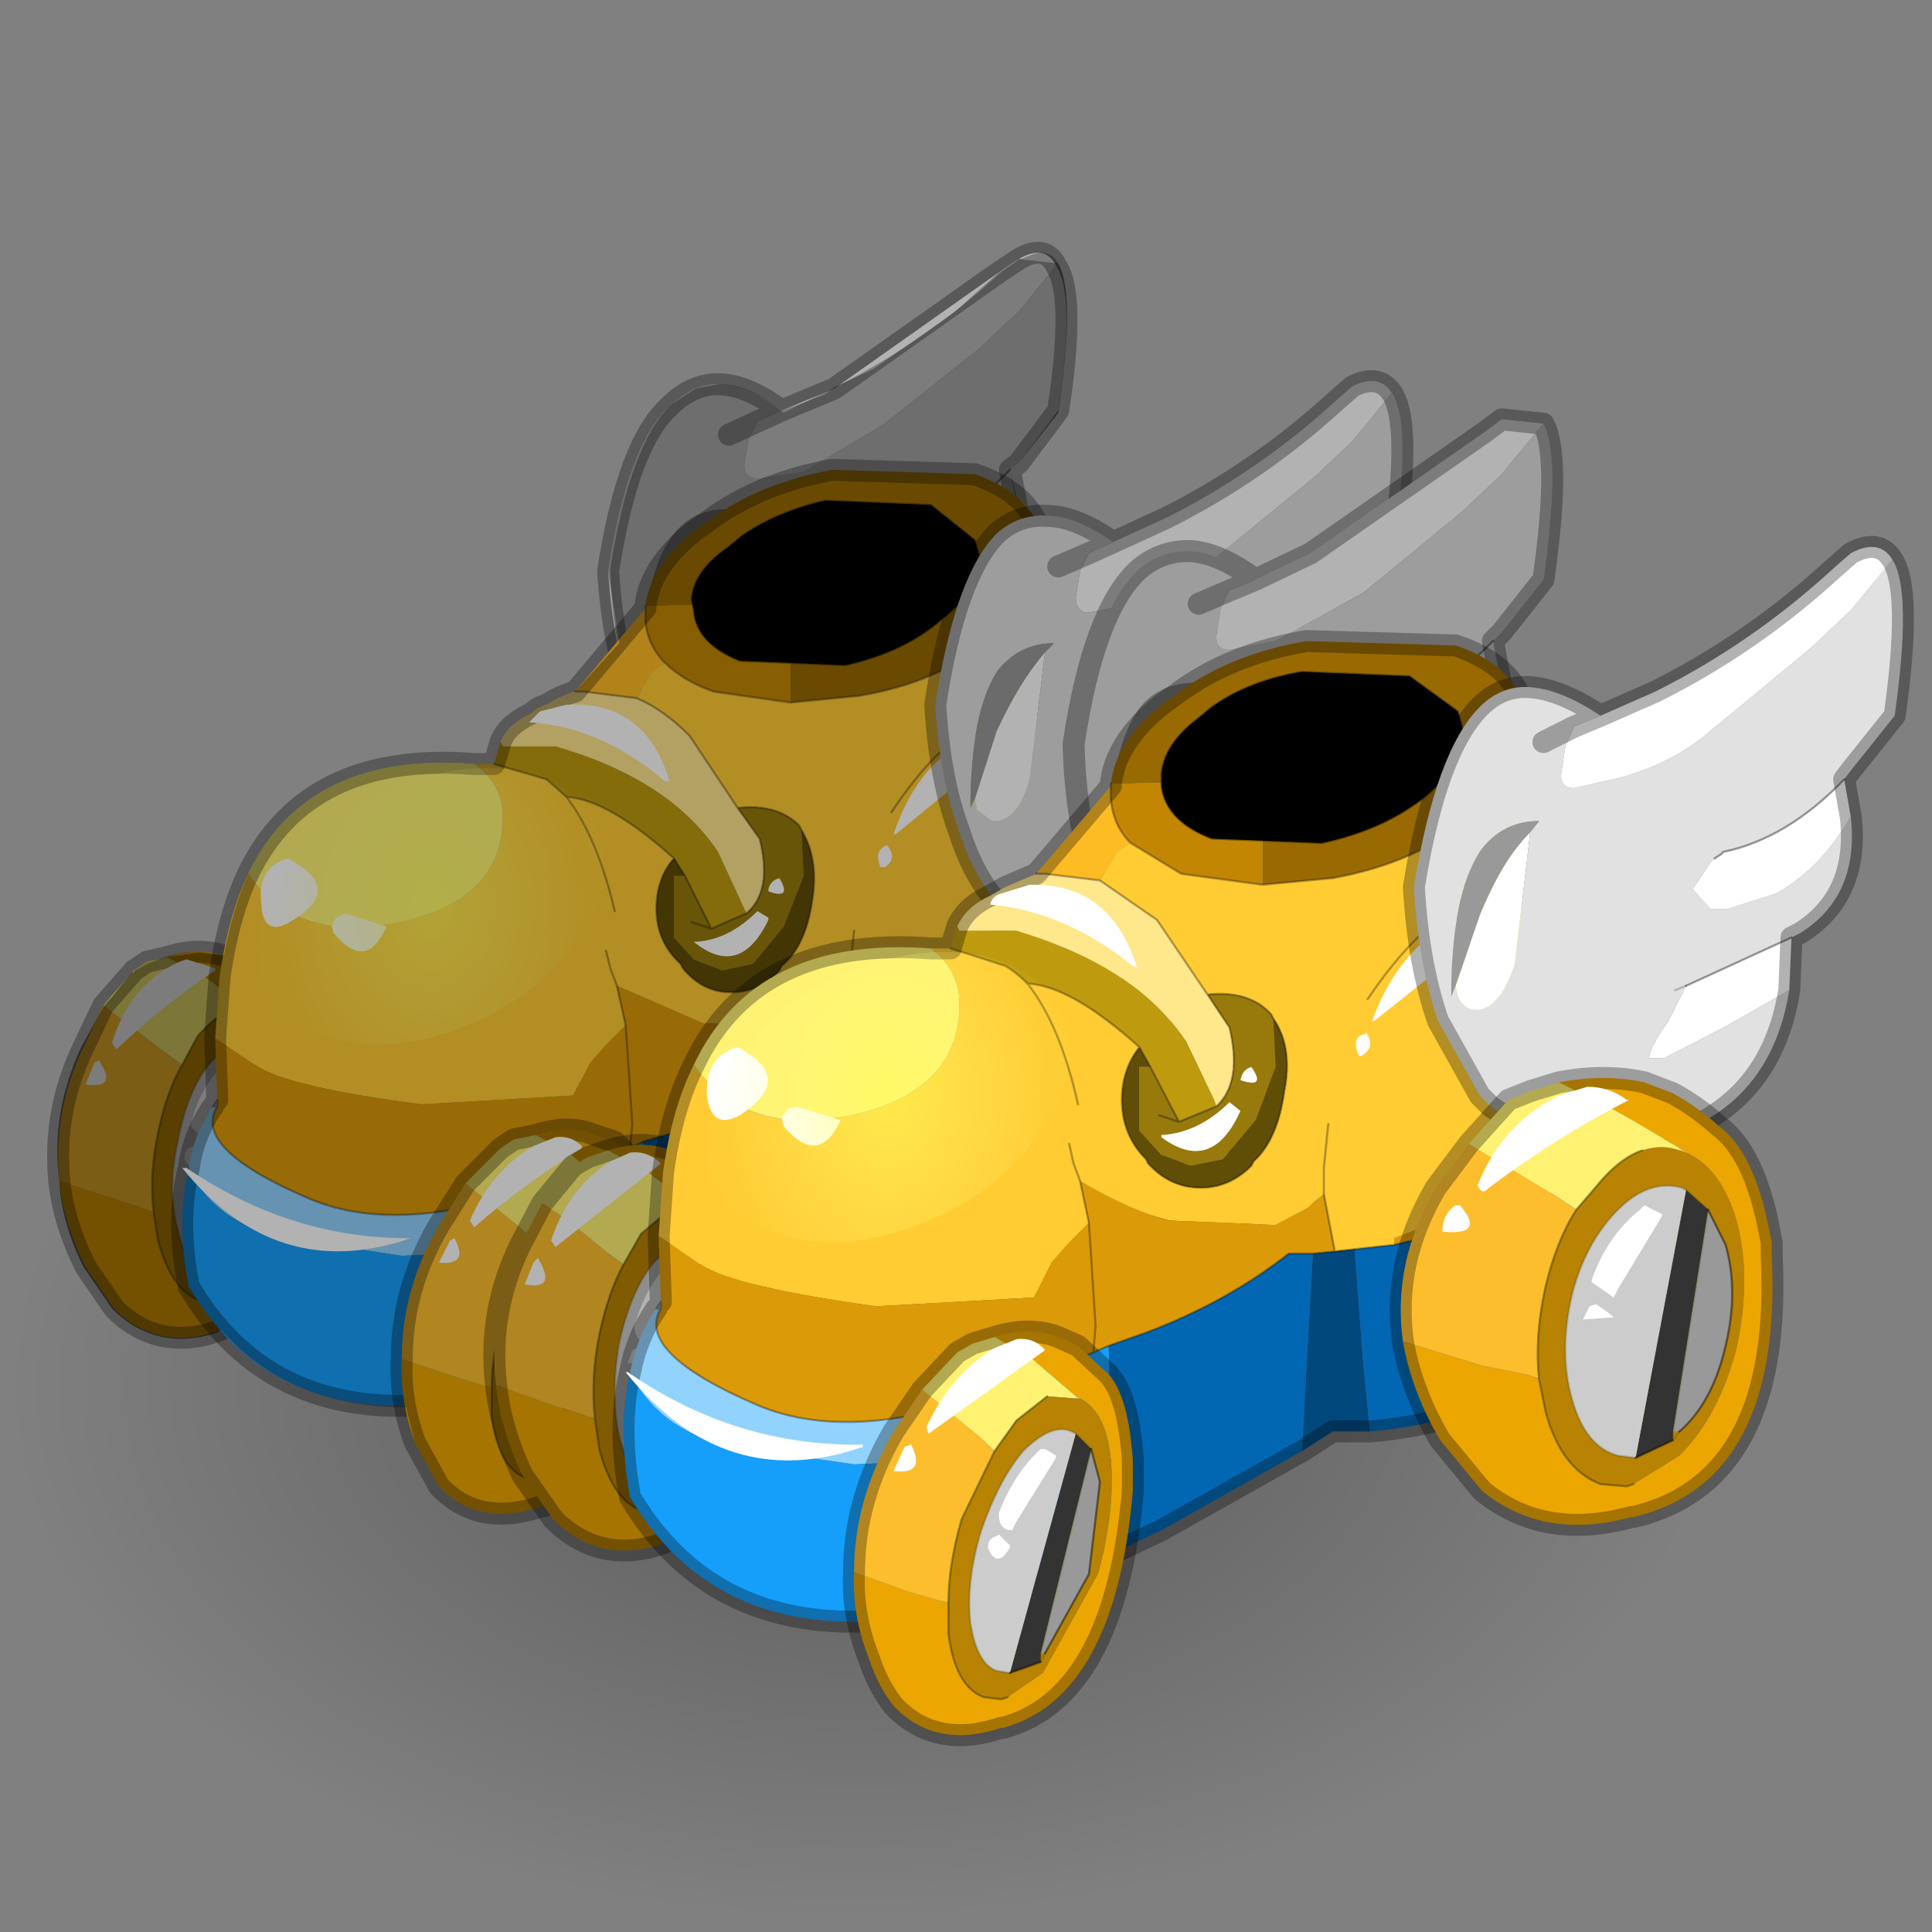 <?xml version="1.0" encoding="UTF-8" standalone="no"?>
<svg xmlns:xlink="http://www.w3.org/1999/xlink" height="440.0px" width="440.0px" xmlns="http://www.w3.org/2000/svg">
  <rect width="100%" height="100%" fill="#808080" stroke="none"/>
  <g transform="matrix(10.0, 0.0, 0.0, 10.0, 0.0, 0.0)">
    <use height="44.0" transform="matrix(1.0, 0.0, 0.0, 1.0, 0.0, 0.0)" width="44.0" xlink:href="#shape0"/>
    <use height="82.7" transform="matrix(-0.467, 0.007, 0.004, 0.294, 38.85, 18.95)" width="82.7" xlink:href="#sprite0"/>
    <use height="26.75" transform="matrix(1.0, 0.0, 0.0, 1.0, 1.05, 5.5)" width="31.15" xlink:href="#shape2"/>
    <use height="15.4" transform="matrix(0.166, -0.059, 0.07, 0.366, 5.383, 19.21)" width="47.0" xlink:href="#sprite1"/>
    <use height="31.45" transform="matrix(1.0, 0.0, 0.0, 1.0, 1.3, 5.75)" width="42.3" xlink:href="#shape4"/>
    <use height="15.4" transform="matrix(0.174, -0.062, 0.074, 0.384, 15.551, 23.486)" width="47.0" xlink:href="#sprite1"/>
    <use height="15.45" transform="matrix(1.0, 0.0, 0.0, 1.0, 19.2, 24.3)" width="21.4" xlink:href="#shape5"/>
  </g>
  <defs>
    <g id="shape0" transform="matrix(1.0, 0.0, 0.0, 1.0, 0.0, 0.0)">
      <path d="M44.0 44.0 L0.0 44.0 0.0 0.0 44.0 0.0 44.0 44.0" fill="#43adca" fill-opacity="0.0" fill-rule="evenodd" stroke="none"/>
    </g>
    <g id="sprite0" transform="matrix(1.0, 0.0, 0.0, 1.0, 0.0, 0.0)">
      <use height="82.7" transform="matrix(1.0, 0.0, 0.0, 1.0, 0.0, 0.0)" width="82.7" xlink:href="#shape1"/>
    </g>
    <g id="shape1" transform="matrix(1.0, 0.0, 0.0, 1.0, 0.0, 0.0)">
      <path d="M70.6 12.1 Q82.7 24.2 82.7 41.35 82.7 58.5 70.6 70.6 58.5 82.7 41.35 82.7 24.2 82.7 12.1 70.6 0.0 58.5 0.0 41.35 0.0 24.2 12.1 12.1 24.2 0.0 41.35 0.0 58.5 0.0 70.6 12.1" fill="url(#gradient0)" fill-rule="evenodd" stroke="none"/>
    </g>
    <radialGradient cx="0" cy="0" gradientTransform="matrix(0.051, 0.0, 0.0, 0.051, 41.35, 41.35)" gradientUnits="userSpaceOnUse" id="gradient0" r="819.2" spreadMethod="pad">
      <stop offset="0.0" stop-color="#000000" stop-opacity="0.302"/>
      <stop offset="1.0" stop-color="#000000" stop-opacity="0.0"/>
    </radialGradient>
    <g id="shape2" transform="matrix(1.0, 0.0, 0.0, 1.0, -1.05, -5.5)">
      <path d="M17.25 9.6 L17.05 10.0 16.95 10.6 Q16.95 10.9 17.3 10.9 L18.3 10.75 20.15 9.65 22.35 7.9 Q22.8 7.45 23.2 7.1 L24.05 6.05 Q23.8 5.55 23.2 5.9 L22.75 6.2 19.0 8.85 17.8 9.35 17.25 9.6 M23.0 10.7 Q21.8 11.95 20.45 12.3 L20.4 12.3 20.25 12.4 20.15 12.5 19.75 13.05 20.15 13.45 20.5 13.5 21.55 13.15 Q22.5 12.6 23.15 11.5 L23.0 10.7 M21.9 14.1 L19.65 15.1 19.25 15.85 18.85 16.65 19.2 16.65 20.55 15.95 21.8 15.2 21.9 14.1 M14.7 15.1 L14.8 15.35 15.15 15.6 15.25 15.65 Q15.75 15.55 16.0 14.65 L16.3 11.85 Q15.75 12.5 15.25 13.65 L14.7 15.1" fill="#ffffff" fill-rule="evenodd" stroke="none"/>
      <path d="M16.6 9.9 L17.25 9.6 16.6 9.9 M24.05 6.05 L23.2 7.1 Q22.8 7.45 22.35 7.9 L20.15 9.65 18.3 10.75 17.3 10.9 Q16.95 10.9 16.95 10.6 L17.05 10.0 17.25 9.6 17.8 9.35 Q17.0 8.75 16.35 8.75 15.75 8.75 15.25 9.25 14.3 10.1 13.85 13.0 13.95 14.65 14.4 15.85 14.7 16.75 15.25 17.45 L15.5 17.7 16.9 18.6 Q21.25 18.7 21.8 15.2 L20.55 15.95 19.2 16.65 18.85 16.65 19.25 15.85 19.65 15.1 21.9 14.1 22.05 14.0 Q23.35 13.2 23.15 11.5 22.5 12.6 21.55 13.15 L20.5 13.5 20.15 13.45 19.75 13.05 20.15 12.5 20.25 12.4 20.4 12.3 20.45 12.3 Q21.8 11.95 23.0 10.7 L23.2 10.55 24.1 9.35 Q24.5 6.7 24.05 6.05 M19.4 15.2 L19.65 15.1 19.4 15.2 M14.7 15.1 L14.65 15.3 Q14.65 13.2 15.25 12.3 15.7 11.6 16.55 11.6 L16.3 11.85 16.0 14.65 Q15.75 15.55 15.25 15.65 L15.15 15.6 14.8 15.35 14.7 15.1" fill="#e1e1e1" fill-rule="evenodd" stroke="none"/>
      <path d="M16.3 11.85 L16.55 11.6 Q15.7 11.6 15.25 12.3 14.65 13.2 14.65 15.3 L14.7 15.1 15.25 13.65 Q15.75 12.5 16.3 11.85" fill="#999999" fill-rule="evenodd" stroke="none"/>
      <path d="M19.65 15.1 L19.4 15.2" fill="none" stroke="#000000" stroke-linecap="round" stroke-linejoin="round" stroke-opacity="0.2" stroke-width="0.05"/>
      <path d="M23.0 10.7 Q21.8 11.95 20.45 12.3 L20.4 12.3 20.25 12.4 M21.9 14.1 L19.65 15.1" fill="none" stroke="#000000" stroke-linecap="round" stroke-linejoin="round" stroke-opacity="0.353" stroke-width="0.05"/>
      <path d="M17.25 9.6 L16.6 9.9 M17.25 9.6 L17.8 9.35 19.0 8.85 22.75 6.2 23.2 5.9 Q23.8 5.55 24.05 6.05 24.5 6.7 24.1 9.35 L23.2 10.55 23.0 10.7 23.15 11.5 Q23.35 13.2 22.05 14.0 L21.9 14.1 21.8 15.2 Q21.25 18.7 16.9 18.6 L15.5 17.7 15.25 17.45 Q14.7 16.75 14.4 15.85 13.95 14.65 13.85 13.0 14.3 10.1 15.25 9.25 15.75 8.75 16.35 8.75 17.0 8.75 17.8 9.35" fill="none" stroke="#000000" stroke-linecap="round" stroke-linejoin="round" stroke-opacity="0.302" stroke-width="0.5"/>
      <path d="M24.1 6.0 Q24.5 6.7 24.1 9.4 L23.2 10.55 23.0 10.7 23.15 11.5 Q23.35 13.2 22.1 14.0 L21.9 14.1 21.85 15.2 Q21.3 18.7 16.9 18.6 L15.55 17.7 15.3 17.45 Q14.7 16.75 14.4 15.85 13.95 14.65 13.9 12.95 14.35 10.1 15.3 9.2 15.75 8.75 16.4 8.75 17.0 8.75 17.85 9.4 L19.05 8.8 Q21.05 7.8 22.8 6.2 L23.2 5.9 24.1 6.0" fill="#000000" fill-opacity="0.302" fill-rule="evenodd" stroke="none"/>
      <path d="M5.75 23.05 L4.6 22.2 3.8 21.8 Q4.55 21.55 5.2 21.8 L5.65 21.95 6.4 22.6 Q6.9 23.05 7.15 24.45 L7.2 24.85 7.25 25.1 Q7.4 29.6 5.05 30.25 L5.0 30.3 Q3.6 30.8 2.6 29.8 L1.95 28.85 Q1.45 27.85 1.35 26.9 L2.6 27.3 3.35 27.55 3.5 27.6 3.6 28.25 Q3.9 29.35 4.5 29.6 L4.9 29.65 5.05 29.65 5.75 29.1 Q6.4 28.3 6.65 26.9 6.9 25.6 6.65 24.45 6.4 23.4 5.85 23.15 L5.75 23.05" fill="#eca602" fill-rule="evenodd" stroke="none"/>
      <path d="M5.75 23.1 L5.75 23.05 5.85 23.15 5.75 23.1" fill="#fed067" fill-rule="evenodd" stroke="none"/>
      <path d="M4.15 24.25 L4.5 23.6 Q4.85 23.2 5.15 23.05 L5.75 23.1 5.85 23.15 Q6.4 23.4 6.65 24.45 6.9 25.6 6.65 26.9 6.4 28.3 5.75 29.1 L5.05 29.65 4.9 29.65 4.5 29.6 Q3.9 29.35 3.6 28.25 L3.5 27.6 Q3.4 26.75 3.6 25.8 3.8 24.85 4.15 24.25 M5.95 25.5 L5.8 25.15 5.65 25.0 5.6 25.0 Q5.4 24.9 5.2 25.15 4.95 25.45 4.85 25.9 L4.85 26.85 Q4.95 27.25 5.2 27.3 L5.3 27.4 5.55 27.25 5.6 27.15 5.95 26.4 5.95 25.5" fill="#b88203" fill-rule="evenodd" stroke="none"/>
      <path d="M5.75 23.05 L5.75 23.1 5.15 23.05 Q4.85 23.2 4.5 23.6 L4.15 24.25 3.8 24.0 2.35 22.9 3.05 22.1 3.35 21.9 3.8 21.8 4.6 22.2 5.75 23.05" fill="#fff273" fill-rule="evenodd" stroke="none"/>
      <path d="M2.35 22.9 L3.8 24.0 4.15 24.25 Q3.8 24.85 3.6 25.8 3.4 26.75 3.5 27.6 L3.35 27.55 2.6 27.3 1.35 26.9 Q1.2 25.3 1.9 23.85 L2.35 22.9" fill="#fdbe2d" fill-rule="evenodd" stroke="none"/>
      <path d="M3.8 21.8 L3.35 21.9 3.05 22.1 2.35 22.9 M1.35 26.9 Q1.45 27.85 1.95 28.85 L2.6 29.8 Q3.6 30.8 5.0 30.3 L5.05 30.25 Q7.4 29.6 7.25 25.1 L7.2 24.85 7.15 24.45 Q6.9 23.05 6.4 22.6 L5.65 21.95 5.2 21.8 Q4.55 21.55 3.8 21.8 M1.35 26.9 Q1.2 25.3 1.9 23.85 L2.35 22.9" fill="none" stroke="#000000" stroke-linecap="round" stroke-linejoin="round" stroke-opacity="0.302" stroke-width="0.5"/>
      <path d="M4.15 24.25 L4.5 23.6 Q4.85 23.2 5.15 23.05 M5.05 29.65 L4.9 29.65 4.5 29.6 Q3.9 29.35 3.6 28.25 L3.5 27.6 Q3.4 26.75 3.6 25.8 3.8 24.85 4.15 24.25" fill="none" stroke="#333300" stroke-linecap="round" stroke-linejoin="round" stroke-opacity="0.424" stroke-width="0.05"/>
      <path d="M6.2 24.25 L6.45 24.95 Q6.65 25.85 6.45 26.95 6.25 28.05 5.75 28.65 L5.65 28.65 6.2 24.25" fill="#999999" fill-rule="evenodd" stroke="none"/>
      <path d="M5.85 23.9 L6.2 24.25 5.65 28.65 5.6 28.85 5.0 29.1 5.85 23.9" fill="#333333" fill-rule="evenodd" stroke="none"/>
      <path d="M5.0 29.1 L4.75 29.05 Q4.25 28.9 4.05 28.0 3.8 27.1 4.05 26.0 4.25 24.9 4.75 24.25 5.25 23.65 5.75 23.85 L5.85 23.9 5.0 29.1" fill="#cccccc" fill-rule="evenodd" stroke="none"/>
      <path d="M5.85 23.9 L6.2 24.25 5.65 28.65 5.6 28.85 M5.75 28.65 L5.6 28.85 M5.0 29.1 L4.75 29.05 Q4.25 28.9 4.05 28.0 3.8 27.1 4.05 26.0 4.25 24.9 4.75 24.25 5.25 23.65 5.75 23.85 L5.85 23.9" fill="none" stroke="#333300" stroke-linecap="round" stroke-linejoin="round" stroke-opacity="0.2" stroke-width="0.05"/>
      <path d="M6.2 24.25 L6.45 24.95 Q6.65 25.85 6.45 26.95 6.25 28.05 5.75 28.65 M5.6 28.85 L5.0 29.1" fill="none" stroke="#000000" stroke-linecap="round" stroke-linejoin="round" stroke-opacity="0.451" stroke-width="0.05"/>
      <path d="M5.45 24.35 L5.45 24.4 4.75 25.8 4.65 26.0 4.35 25.65 4.35 25.6 Q4.55 24.75 5.1 24.25 L5.2 24.15 5.45 24.35" fill="#ffffff" fill-rule="evenodd" stroke="none"/>
      <path d="M4.65 26.3 L4.65 26.35 Q4.45 26.85 4.2 26.4 4.2 26.2 4.3 26.15 L4.4 26.1 Q4.6 26.1 4.65 26.3" fill="#ffffff" fill-rule="evenodd" stroke="none"/>
      <path d="M4.9 22.05 L4.9 22.1 Q3.7 22.9 2.65 23.9 L2.55 23.75 Q2.9 22.6 3.8 22.05 4.05 21.9 4.25 21.85 L4.9 22.05" fill="#ffffff" fill-rule="evenodd" stroke="none"/>
      <path d="M1.95 24.7 L2.15 24.2 2.25 24.15 Q2.7 24.8 1.95 24.7" fill="#ffffff" fill-rule="evenodd" stroke="none"/>
      <path d="M3.35 21.95 L3.75 21.8 Q4.5 21.55 5.15 21.8 L5.6 22.0 6.35 22.6 Q6.85 23.1 7.1 24.45 L7.15 24.9 7.2 25.15 Q7.35 29.6 5.0 30.3 L4.95 30.35 Q3.55 30.8 2.55 29.8 L1.9 28.85 Q1.4 27.85 1.35 26.9 1.15 25.35 1.85 23.85 L2.35 22.95 3.0 22.15 3.35 21.95" fill="#000000" fill-opacity="0.302" fill-rule="evenodd" stroke="none"/>
      <path d="M14.7 13.8 Q14.8 12.9 15.8 12.1 L16.15 11.85 Q17.3 11.0 18.95 10.7 L22.2 10.8 Q23.35 11.2 23.65 12.0 L23.75 12.45 23.75 12.5 23.75 12.7 Q23.75 13.45 23.0 14.15 L22.65 14.5 Q21.4 15.55 19.55 15.85 L18.0 16.0 18.0 13.75 14.7 13.8" fill="#986a01" fill-rule="evenodd" stroke="none"/>
      <path d="M14.7 13.85 L14.7 13.8 18.0 13.75 18.0 16.0 16.25 15.75 Q15.55 15.5 15.15 15.1 14.75 14.7 14.7 14.15 L14.7 13.85" fill="#c28602" fill-rule="evenodd" stroke="none"/>
      <path d="M13.1 15.75 L14.7 13.85 14.7 14.15 Q14.75 14.7 15.15 15.1 L14.85 15.3 14.5 15.9 13.3 15.75 13.1 15.75" fill="#fdbb24" fill-rule="evenodd" stroke="none"/>
      <path d="M11.4 16.9 Q11.55 16.5 12.1 16.25 12.25 16.1 12.45 16.05 12.75 15.85 13.1 15.75 L13.3 15.75 14.5 15.9 Q15.1 16.15 15.7 16.75 L16.8 18.4 17.3 19.1 Q17.6 20.3 17.0 20.8 L16.95 20.7 16.35 19.4 Q15.25 17.75 12.65 17.0 L11.45 17.0 11.4 16.9" fill="#ffe78c" fill-rule="evenodd" stroke="none"/>
      <path d="M11.25 17.4 L11.4 16.9 11.45 17.0 12.65 17.0 Q15.25 17.75 16.35 19.4 L16.95 20.7 17.0 20.8 16.2 21.15 15.6 19.95 15.35 19.55 Q13.85 18.2 12.9 18.15 L12.45 17.75 11.25 17.4" fill="#be9b0e" fill-rule="evenodd" stroke="none"/>
      <path d="M23.75 16.3 L24.6 17.8 24.6 17.85 24.55 17.85 24.65 18.75 Q24.65 20.75 23.1 22.3 L21.85 23.3 20.85 23.7 20.85 23.85 20.0 23.9 19.6 23.95 Q19.4 23.35 19.35 22.75 L19.35 22.15 19.45 21.2 19.35 22.15 19.35 22.75 19.15 22.85 19.0 23.0 18.3 23.4 17.25 23.35 16.0 23.3 14.05 22.45 14.25 23.35 13.8 23.8 13.45 24.2 13.05 24.95 9.6 25.15 Q6.5 24.75 5.8 24.25 L4.9 23.65 5.0 22.25 Q5.2 20.85 5.65 19.9 6.75 21.5 9.1 21.0 11.45 20.5 11.45 18.6 11.45 17.85 10.8 17.4 L11.25 17.4 12.45 17.75 12.9 18.15 Q13.85 18.2 15.35 19.55 14.95 20.0 14.95 20.7 14.95 21.45 15.5 21.95 L15.55 22.05 Q16.0 22.6 16.65 22.6 17.3 22.6 17.75 22.1 L17.8 22.0 Q18.35 21.55 18.5 20.5 18.65 19.55 18.25 18.9 L18.2 18.8 Q17.7 18.3 16.8 18.4 L15.7 16.75 Q15.1 16.15 14.5 15.9 L14.85 15.3 15.15 15.1 Q15.55 15.5 16.25 15.75 L18.0 16.0 19.55 15.85 Q21.4 15.55 22.65 14.5 L23.0 14.15 22.45 16.4 23.75 16.3 M22.45 16.4 Q21.4 16.85 20.3 18.5 21.4 16.85 22.45 16.4 M13.8 21.65 L13.9 22.05 14.05 22.45 13.9 22.05 13.8 21.65 M14.0 20.75 Q13.6 19.05 12.9 18.15 13.6 19.05 14.0 20.75" fill="#ffcc33" fill-rule="evenodd" stroke="none"/>
      <path d="M5.65 19.9 Q7.0 17.1 10.8 17.4 11.45 17.85 11.45 18.6 11.45 20.5 9.1 21.0 6.75 21.5 5.65 19.9" fill="#fff273" fill-rule="evenodd" stroke="none"/>
      <path d="M15.35 19.55 L15.6 19.95 15.35 19.95 15.35 21.35 15.8 21.85 16.45 22.1 17.15 21.95 17.85 21.1 18.3 19.95 18.25 18.9 Q18.65 19.55 18.5 20.5 18.35 21.55 17.8 22.0 L17.75 22.1 Q17.3 22.6 16.65 22.6 16.0 22.6 15.55 22.05 L15.5 21.95 Q14.95 21.45 14.95 20.7 14.95 20.0 15.35 19.55" fill="#604e06" fill-rule="evenodd" stroke="none"/>
      <path d="M17.0 20.8 Q17.6 20.3 17.3 19.1 L16.8 18.4 Q17.7 18.3 18.2 18.8 L18.25 18.9 18.3 19.95 17.85 21.1 17.15 21.95 16.45 22.1 15.8 21.85 15.35 21.35 15.35 19.95 15.6 19.95 16.2 21.15 17.0 20.8 M15.75 21.0 L16.2 21.15 15.75 21.0" fill="#977a0b" fill-rule="evenodd" stroke="none"/>
      <path d="M23.75 12.7 L23.75 16.3 22.45 16.4 23.0 14.15 Q23.75 13.45 23.75 12.7 M24.6 17.85 Q25.1 19.4 25.1 21.65 L25.1 22.25 25.1 22.35 Q22.95 23.35 20.85 23.85 L20.85 23.7 21.85 23.3 23.1 22.3 Q24.65 20.75 24.65 18.75 L24.55 17.85 24.6 17.85 M4.95 25.05 L4.9 23.65 5.8 24.25 Q6.5 24.75 9.6 25.15 L13.05 24.95 13.45 24.2 13.8 23.8 14.25 23.35 14.05 22.45 16.0 23.3 17.25 23.35 18.3 23.4 19.0 23.0 19.15 22.85 19.35 22.75 Q19.4 23.35 19.6 23.95 L19.1 24.0 18.6 24.0 Q17.25 25.05 15.5 25.75 L14.65 26.0 14.35 26.15 12.95 26.75 Q9.3 28.25 7.05 27.3 4.35 26.15 4.95 25.2 L4.95 25.05 M14.25 23.35 L14.4 25.6 14.35 26.15 14.4 25.6 14.25 23.35" fill="#db9a08" fill-rule="evenodd" stroke="none"/>
      <path d="M4.3 26.6 Q4.4 25.85 4.85 25.2 L4.95 25.2 Q4.35 26.15 7.05 27.3 9.3 28.25 12.95 26.75 L12.7 27.25 12.3 28.05 11.4 28.5 9.15 28.6 6.2 28.15 Q4.8 27.7 4.3 26.6" fill="#92d3fe" fill-rule="evenodd" stroke="none"/>
      <path d="M14.8 30.5 Q7.1 34.05 4.3 29.3 4.0 27.8 4.3 26.6 4.8 27.7 6.2 28.15 L9.15 28.6 11.4 28.5 12.3 28.05 12.7 27.25 12.95 26.75 14.35 26.15 14.65 26.0 14.7 28.4 14.8 30.5" fill="#159ffb" fill-rule="evenodd" stroke="none"/>
      <path d="M25.1 21.65 L25.45 21.95 25.25 22.25 25.1 22.35 25.1 22.25 25.1 21.65" fill="#0166a9" fill-rule="evenodd" stroke="none"/>
      <path d="M25.45 21.95 L25.45 25.85 Q23.2 27.65 20.35 27.9 L20.2 26.45 20.0 23.9 20.85 23.85 Q22.95 23.35 25.1 22.35 L25.25 22.25 25.45 21.95 M18.85 28.3 L15.8 30.0 14.8 30.5 14.7 28.4 14.65 26.0 15.5 25.75 Q17.25 25.05 18.6 24.0 L19.1 24.0 19.0 25.7 18.85 28.3" fill="#0267b3" fill-rule="evenodd" stroke="none"/>
      <path d="M20.35 27.9 L19.55 27.9 18.85 28.3 19.0 25.7 19.1 24.0 19.6 23.95 20.0 23.9 20.2 26.45 20.35 27.9" fill="#01487d" fill-rule="evenodd" stroke="none"/>
      <path d="M25.1 21.65 L25.45 21.95 M4.85 25.2 L4.95 25.05 4.95 25.2 Q4.35 26.15 7.05 27.3 9.3 28.25 12.95 26.75 L14.35 26.15 14.4 25.6 14.25 23.35 14.05 22.45 13.9 22.05 13.8 21.65 M14.7 13.85 L14.7 13.8 M18.0 16.0 L19.55 15.85 Q21.4 15.55 22.65 14.5 L23.0 14.15 Q23.75 13.45 23.75 12.7 M15.15 15.1 Q14.75 14.7 14.7 14.15 L14.7 13.85 M13.1 15.75 L13.3 15.75 14.5 15.9 M15.15 15.1 Q15.55 15.5 16.25 15.75 L18.0 16.0 M17.0 20.8 Q17.6 20.3 17.3 19.1 L16.8 18.4 15.7 16.75 Q15.1 16.15 14.5 15.9 M11.25 17.4 L12.45 17.75 12.9 18.15 Q13.85 18.2 15.35 19.55 L15.6 19.95 16.2 21.15 17.0 20.8 M18.25 18.9 L18.2 18.8 Q17.7 18.3 16.8 18.4 M20.3 18.5 Q21.4 16.85 22.45 16.4 L23.75 16.3 M20.85 23.85 Q22.95 23.35 25.1 22.35 L25.1 22.25 25.1 21.65 M4.95 25.2 L4.85 25.2 M25.1 22.35 L25.25 22.25 25.45 21.95 M20.0 23.9 L20.85 23.85 M19.6 23.95 L20.0 23.9 M19.35 22.75 L19.35 22.15 19.45 21.2 M19.35 22.75 Q19.4 23.35 19.6 23.95 L19.1 24.0 18.6 24.0 Q17.25 25.05 15.5 25.75 L14.65 26.0 M18.25 18.9 Q18.65 19.55 18.5 20.5 18.35 21.55 17.8 22.0 L17.75 22.1 Q17.3 22.6 16.65 22.6 16.0 22.6 15.55 22.05 L15.5 21.95 Q14.95 21.45 14.95 20.7 14.95 20.0 15.35 19.55 M16.2 21.15 L15.75 21.0 M14.35 26.15 L14.65 26.0 M12.9 18.15 Q13.6 19.05 14.0 20.75" fill="none" stroke="#000000" stroke-linecap="round" stroke-linejoin="round" stroke-opacity="0.302" stroke-width="0.05"/>
      <path d="M14.7 13.8 Q14.8 12.9 15.8 12.1 L16.15 11.85 Q17.3 11.0 18.95 10.7 L22.2 10.8 Q23.35 11.2 23.65 12.0 L23.75 12.45 23.75 12.5 23.75 12.7 23.75 16.3 24.6 17.8 24.6 17.85 Q25.1 19.4 25.1 21.65 M25.45 21.95 L25.45 25.85 Q23.2 27.65 20.35 27.9 L19.55 27.9 18.85 28.3 15.8 30.0 14.8 30.5 Q7.1 34.05 4.3 29.3 4.0 27.8 4.3 26.6 4.4 25.85 4.85 25.2 M4.95 25.05 L4.9 23.65 5.0 22.25 Q5.2 20.85 5.65 19.9 7.0 17.1 10.8 17.4 L11.25 17.4 11.4 16.9 Q11.55 16.5 12.1 16.25 12.25 16.1 12.45 16.05 12.75 15.85 13.1 15.75 L14.7 13.85" fill="none" stroke="#000000" stroke-linecap="round" stroke-linejoin="round" stroke-opacity="0.302" stroke-width="0.5"/>
      <path d="M6.6 21.0 Q6.0 21.35 5.95 20.6 5.85 19.75 6.55 19.55 7.9 20.25 6.6 21.0" fill="#ffffff" fill-rule="evenodd" stroke="none"/>
      <path d="M7.55 21.1 L7.65 20.9 7.85 20.8 8.8 21.1 Q8.35 22.15 7.6 21.25 L7.55 21.1" fill="#ffffff" fill-rule="evenodd" stroke="none"/>
      <path d="M9.35 28.2 Q6.3 29.25 4.15 26.6 L4.25 26.6 Q6.6 28.2 9.3 28.2 L9.35 28.2" fill="#ffffff" fill-rule="evenodd" stroke="none"/>
      <path d="M15.25 17.8 L15.15 17.8 Q13.7 16.55 12.05 16.45 L12.3 16.2 12.9 16.05 Q14.7 15.95 15.25 17.8" fill="#ffffff" fill-rule="evenodd" stroke="none"/>
      <path d="M23.2 16.7 L20.4 19.0 20.35 19.0 Q20.95 17.2 22.45 16.65 L22.8 16.55 23.2 16.7" fill="#ffffff" fill-rule="evenodd" stroke="none"/>
      <path d="M20.15 19.75 L20.05 19.75 Q19.9 19.35 20.2 19.25 20.45 19.55 20.15 19.75" fill="#ffffff" fill-rule="evenodd" stroke="none"/>
      <path d="M15.75 21.45 Q16.55 21.45 17.25 20.75 L17.5 20.9 17.5 20.95 Q16.85 22.3 15.8 21.45 L15.75 21.45" fill="#ffffff" fill-rule="evenodd" stroke="none"/>
      <path d="M17.5 20.3 L17.5 20.25 Q17.55 20.05 17.75 20.0 18.05 20.5 17.5 20.3" fill="#ffffff" fill-rule="evenodd" stroke="none"/>
      <path d="M22.2 12.3 L22.3 12.65 Q22.35 13.4 21.45 14.1 20.6 14.85 19.25 15.15 L16.85 15.05 Q15.85 14.65 15.8 13.9 L15.75 13.65 Q15.8 13.0 16.6 12.45 L16.9 12.2 Q17.7 11.65 18.8 11.4 L21.2 11.5 22.2 12.3" fill="#000000" fill-rule="evenodd" stroke="none"/>
      <path d="M22.2 12.3 L22.3 12.65 Q22.35 13.4 21.45 14.1 20.6 14.85 19.25 15.15 L16.85 15.05 Q15.85 14.65 15.8 13.9 L15.75 13.65 Q15.8 13.0 16.6 12.45 L16.9 12.2 Q17.7 11.65 18.8 11.4 L21.2 11.5 22.2 12.3 Z" fill="none" stroke="#000000" stroke-linecap="round" stroke-linejoin="round" stroke-opacity="0.302" stroke-width="0.05"/>
      <path d="M24.8 12.6 L24.6 13.0 24.5 13.6 Q24.5 13.95 24.8 13.95 L25.8 13.75 Q26.95 13.35 27.75 12.65 L29.95 10.85 30.8 10.05 31.7 8.95 Q31.4 8.5 30.8 8.8 L30.4 9.15 Q28.65 10.75 26.55 11.8 L25.35 12.35 24.8 12.6 M30.6 13.75 Q29.4 15.0 28.0 15.3 L27.95 15.35 27.8 15.45 27.75 15.5 27.35 16.1 27.7 16.5 28.1 16.55 29.15 16.2 Q30.1 15.65 30.75 14.5 L30.6 13.75 M29.5 17.15 L27.2 18.2 26.8 18.95 26.4 19.8 26.75 19.8 28.1 19.05 29.4 18.3 29.5 17.15 M22.2 18.2 L22.25 18.45 22.6 18.7 22.7 18.7 Q23.2 18.65 23.45 17.75 L23.8 14.85 Q23.2 15.55 22.7 16.65 L22.2 18.2" fill="#ffffff" fill-rule="evenodd" stroke="none"/>
      <path d="M24.1 12.9 L24.8 12.6 24.1 12.9 M31.7 8.95 L30.8 10.05 29.95 10.85 27.75 12.65 Q26.95 13.35 25.8 13.75 L24.8 13.95 Q24.5 13.95 24.5 13.6 L24.6 13.0 24.8 12.6 25.35 12.35 Q24.5 11.75 23.85 11.75 23.2 11.7 22.7 12.15 21.75 13.1 21.3 16.05 21.4 17.75 21.85 18.95 22.15 19.9 22.7 20.55 L22.95 20.85 Q23.55 21.45 24.4 21.75 28.85 21.85 29.4 18.3 L28.1 19.05 26.75 19.8 26.4 19.8 26.8 18.95 27.2 18.2 29.5 17.15 29.65 17.1 Q30.95 16.25 30.75 14.5 30.1 15.65 29.15 16.2 L28.1 16.55 27.7 16.5 27.35 16.1 27.75 15.5 27.8 15.45 27.95 15.35 28.0 15.3 Q29.4 15.0 30.6 13.75 L30.8 13.55 31.75 12.35 Q32.15 9.65 31.7 8.95 M26.95 18.3 L27.2 18.2 26.95 18.3 M22.2 18.2 L22.1 18.4 Q22.1 16.25 22.7 15.3 23.2 14.65 24.0 14.65 L23.8 14.85 23.45 17.75 Q23.2 18.65 22.7 18.7 L22.6 18.7 22.25 18.45 22.2 18.2" fill="#e1e1e1" fill-rule="evenodd" stroke="none"/>
      <path d="M23.8 14.85 L24.0 14.65 Q23.2 14.65 22.7 15.3 22.1 16.25 22.1 18.4 L22.2 18.2 22.7 16.65 Q23.2 15.55 23.8 14.85" fill="#999999" fill-rule="evenodd" stroke="none"/>
      <path d="M27.2 18.2 L26.95 18.3" fill="none" stroke="#000000" stroke-linecap="round" stroke-linejoin="round" stroke-opacity="0.2" stroke-width="0.05"/>
      <path d="M30.6 13.75 Q29.4 15.0 28.0 15.3 L27.95 15.35 27.8 15.45 M29.5 17.15 L27.2 18.2" fill="none" stroke="#000000" stroke-linecap="round" stroke-linejoin="round" stroke-opacity="0.353" stroke-width="0.05"/>
      <path d="M24.8 12.6 L24.1 12.9 M24.8 12.6 L25.35 12.35 26.55 11.8 Q28.65 10.75 30.4 9.15 L30.8 8.8 Q31.4 8.5 31.7 8.95 32.15 9.65 31.75 12.35 L30.8 13.55 30.6 13.75 30.75 14.5 Q30.95 16.25 29.65 17.1 L29.5 17.15 29.4 18.3 Q28.85 21.85 24.4 21.75 23.55 21.45 22.95 20.85 L22.7 20.55 Q22.15 19.9 21.85 18.95 21.4 17.75 21.3 16.05 21.75 13.1 22.7 12.15 23.2 11.7 23.85 11.75 24.5 11.75 25.35 12.35" fill="none" stroke="#000000" stroke-linecap="round" stroke-linejoin="round" stroke-opacity="0.302" stroke-width="0.5"/>
    </g>
    <g id="sprite1" transform="matrix(1.0, 0.0, 0.0, 1.0, -8.35, 0.0)">
      <use height="15.4" transform="matrix(1.0, 0.0, 0.0, 1.0, 8.35, 0.0)" width="47.0" xlink:href="#shape3"/>
    </g>
    <g id="shape3" transform="matrix(1.0, 0.0, 0.0, 1.0, -8.35, 0.0)">
      <path d="M48.45 13.15 Q41.6 15.4 31.85 15.4 22.1 15.4 15.2 13.15 8.35 10.9 8.35 7.7 8.35 4.5 15.2 2.25 22.1 0.0 31.85 0.0 41.6 0.0 48.45 2.25 55.35 4.5 55.35 7.7 55.35 10.9 48.45 13.15" fill="url(#gradient1)" fill-rule="evenodd" stroke="none"/>
    </g>
    <radialGradient cx="0" cy="0" gradientTransform="matrix(0.029, 0.0, 0.0, 0.017, 31.85, 7.7)" gradientUnits="userSpaceOnUse" id="gradient1" r="819.2" spreadMethod="pad">
      <stop offset="0.024" stop-color="#ffff5d" stop-opacity="0.557"/>
      <stop offset="0.863" stop-color="#ffff83" stop-opacity="0.039"/>
    </radialGradient>
    <g id="shape4" transform="matrix(1.0, 0.0, 0.0, 1.0, -1.3, -5.75)">
      <path d="M24.45 20.3 Q25.45 20.1 26.3 20.3 L26.9 20.55 27.9 21.25 Q28.65 21.8 28.95 23.3 L29.05 23.8 29.05 24.05 Q29.3 28.95 26.05 29.75 L26.0 29.75 Q24.1 30.25 22.75 29.15 L21.85 28.05 21.05 25.9 22.75 26.45 23.75 26.65 24.0 26.75 24.15 27.45 Q24.5 28.7 25.35 29.0 L25.9 29.05 26.05 29.0 Q26.6 28.9 27.05 28.4 27.9 27.55 28.3 26.05 28.65 24.55 28.3 23.3 27.95 22.15 27.2 21.8 L27.05 21.75 25.5 20.8 24.45 20.3" fill="#eca602" fill-rule="evenodd" stroke="none"/>
      <path d="M27.05 21.75 L27.2 21.8 27.05 21.8 27.05 21.75" fill="#fed067" fill-rule="evenodd" stroke="none"/>
      <path d="M27.2 21.8 Q27.95 22.15 28.3 23.3 28.65 24.55 28.3 26.05 27.9 27.55 27.05 28.4 26.6 28.9 26.05 29.0 L25.9 29.05 25.35 29.0 Q24.5 28.7 24.15 27.45 L24.0 26.75 Q23.9 25.8 24.15 24.75 24.4 23.75 24.8 23.05 L25.4 22.4 26.25 21.8 Q26.7 21.65 27.05 21.8 L27.2 21.8 M25.8 24.95 L25.8 25.95 Q25.95 26.4 26.25 26.5 L26.45 26.5 26.8 26.35 26.85 26.25 27.3 25.4 27.3 24.4 27.15 24.05 26.9 23.85 26.85 23.85 Q26.6 23.8 26.25 24.1 25.95 24.4 25.8 24.95" fill="#b88203" fill-rule="evenodd" stroke="none"/>
      <path d="M24.45 20.3 L25.5 20.8 27.05 21.75 27.05 21.8 Q26.7 21.65 26.25 21.8 L25.4 22.4 24.8 23.05 24.4 22.8 22.5 21.65 23.35 20.7 23.8 20.5 24.45 20.3" fill="#fff273" fill-rule="evenodd" stroke="none"/>
      <path d="M24.0 26.75 L23.75 26.65 22.75 26.45 21.05 25.9 Q20.8 24.2 21.75 22.6 22.05 22.05 22.5 21.65 L24.4 22.8 24.8 23.05 Q24.4 23.75 24.15 24.75 23.9 25.8 24.0 26.75" fill="#fdbe2d" fill-rule="evenodd" stroke="none"/>
      <path d="M21.05 25.9 L21.85 28.05 22.75 29.15 Q24.1 30.25 26.0 29.75 L26.05 29.75 Q29.3 28.95 29.05 24.05 L29.05 23.8 28.95 23.3 Q28.65 21.8 27.9 21.25 L26.9 20.55 26.3 20.3 Q25.45 20.1 24.45 20.3 M21.05 25.9 Q20.8 24.2 21.75 22.6 22.05 22.05 22.5 21.65 L23.35 20.7 23.8 20.5 24.45 20.3" fill="none" stroke="#000000" stroke-linecap="round" stroke-linejoin="round" stroke-opacity="0.302" stroke-width="0.5"/>
      <path d="M26.05 29.0 L25.9 29.05 25.35 29.0 Q24.5 28.7 24.15 27.45 L24.0 26.75 Q23.9 25.8 24.15 24.75 24.4 23.75 24.8 23.05 L25.4 22.4 26.25 21.8" fill="none" stroke="#333300" stroke-linecap="round" stroke-linejoin="round" stroke-opacity="0.424" stroke-width="0.05"/>
      <path d="M27.65 23.0 L28.05 23.85 Q28.35 24.85 28.05 26.05 27.75 27.25 27.05 27.9 L26.95 27.9 27.65 23.0" fill="#999999" fill-rule="evenodd" stroke="none"/>
      <path d="M27.2 22.6 L27.65 23.0 26.95 27.9 26.9 28.1 26.1 28.45 27.2 22.6" fill="#333333" fill-rule="evenodd" stroke="none"/>
      <path d="M26.1 28.45 L25.7 28.4 Q25.0 28.15 24.75 27.15 24.45 26.15 24.75 24.95 25.0 23.75 25.7 23.1 26.4 22.4 27.1 22.6 L27.2 22.6 26.1 28.45" fill="#cccccc" fill-rule="evenodd" stroke="none"/>
      <path d="M27.2 22.6 L27.65 23.0 26.95 27.9 26.9 28.1 M27.05 27.9 L26.9 28.1 M26.1 28.45 L25.7 28.4 Q25.0 28.15 24.75 27.15 24.45 26.15 24.75 24.95 25.0 23.75 25.7 23.1 26.4 22.4 27.1 22.6 L27.2 22.6" fill="none" stroke="#333300" stroke-linecap="round" stroke-linejoin="round" stroke-opacity="0.2" stroke-width="0.05"/>
      <path d="M27.65 23.0 L28.05 23.85 Q28.35 24.85 28.05 26.05 27.75 27.25 27.05 27.9 M26.9 28.1 L26.1 28.45" fill="none" stroke="#000000" stroke-linecap="round" stroke-linejoin="round" stroke-opacity="0.451" stroke-width="0.05"/>
      <path d="M26.65 23.15 L26.7 23.2 25.7 24.8 25.6 25.0 25.15 24.6 25.15 24.55 Q25.45 23.65 26.2 23.05 L26.3 23.0 Q26.55 22.95 26.65 23.15" fill="#ffffff" fill-rule="evenodd" stroke="none"/>
      <path d="M25.6 25.35 L25.6 25.4 Q25.3 25.95 24.95 25.4 24.95 25.2 25.1 25.15 L25.25 25.1 Q25.5 25.1 25.6 25.35" fill="#ffffff" fill-rule="evenodd" stroke="none"/>
      <path d="M25.9 20.65 L25.95 20.7 Q24.3 21.5 22.85 22.65 L22.7 22.55 Q23.2 21.2 24.45 20.6 L25.05 20.4 Q25.55 20.35 25.9 20.65" fill="#ffffff" fill-rule="evenodd" stroke="none"/>
      <path d="M21.9 23.55 L21.9 23.5 Q21.9 23.15 22.2 22.95 L22.3 22.9 Q22.9 23.65 21.9 23.55" fill="#ffffff" fill-rule="evenodd" stroke="none"/>
      <path d="M12.2 25.85 Q12.95 25.6 13.55 25.85 L14.0 26.0 14.65 26.65 Q15.1 27.1 15.2 28.5 L15.2 28.95 15.2 29.15 Q14.8 33.65 12.4 34.3 L12.35 34.3 Q10.9 34.8 10.0 33.85 L9.45 32.85 Q9.1 31.9 9.15 30.95 L10.35 31.35 11.0 31.55 11.2 31.6 11.2 32.25 Q11.35 33.4 11.95 33.65 L12.35 33.7 12.5 33.65 13.25 33.1 Q13.95 32.35 14.45 31.0 L14.7 28.5 Q14.6 27.45 14.05 27.15 L13.95 27.1 12.95 26.25 12.2 25.85" fill="#eca602" fill-rule="evenodd" stroke="none"/>
      <path d="M12.2 25.85 L12.95 26.25 13.95 27.1 13.95 27.15 13.35 27.1 12.65 27.65 12.2 28.3 11.9 28.0 10.6 26.95 11.4 26.15 11.7 25.95 12.2 25.85" fill="#fff273" fill-rule="evenodd" stroke="none"/>
      <path d="M13.95 27.1 L14.05 27.15 13.95 27.15 13.95 27.1" fill="#fed067" fill-rule="evenodd" stroke="none"/>
      <path d="M14.05 27.15 Q14.6 27.45 14.7 28.5 L14.45 31.0 Q13.95 32.35 13.25 33.1 L12.5 33.65 12.35 33.7 11.95 33.65 Q11.35 33.4 11.2 32.25 L11.2 31.6 Q11.2 30.8 11.5 29.8 L12.2 28.3 12.65 27.65 13.35 27.1 13.95 27.15 14.05 27.15 M13.75 29.2 L13.6 29.05 Q13.45 28.95 13.15 29.2 12.85 29.5 12.7 29.95 L12.6 30.9 Q12.65 31.25 12.85 31.35 L12.95 31.45 13.3 31.3 13.35 31.2 13.75 30.45 13.85 29.55 13.75 29.2" fill="#b88203" fill-rule="evenodd" stroke="none"/>
      <path d="M11.2 31.6 L11.0 31.55 10.35 31.35 9.15 30.95 Q9.15 29.35 10.0 27.9 L10.6 26.95 11.9 28.0 12.2 28.3 11.5 29.8 Q11.2 30.8 11.2 31.6" fill="#fdbe2d" fill-rule="evenodd" stroke="none"/>
      <path d="M9.15 30.95 Q9.1 31.9 9.45 32.85 L10.0 33.85 Q10.9 34.8 12.35 34.3 L12.4 34.3 Q14.8 33.65 15.2 29.15 L15.2 28.95 15.2 28.5 Q15.1 27.1 14.65 26.65 L14.0 26.0 13.55 25.85 Q12.95 25.6 12.2 25.85 M9.15 30.95 Q9.15 29.35 10.0 27.9 L10.6 26.95 11.4 26.15 11.7 25.95 12.2 25.85" fill="none" stroke="#000000" stroke-linecap="round" stroke-linejoin="round" stroke-opacity="0.302" stroke-width="0.5"/>
      <path d="M12.5 33.65 L12.35 33.7 11.95 33.65 Q11.35 33.4 11.2 32.25 L11.2 31.6 Q11.2 30.8 11.5 29.8 L12.2 28.3 12.65 27.65 13.35 27.1" fill="none" stroke="#333300" stroke-linecap="round" stroke-linejoin="round" stroke-opacity="0.424" stroke-width="0.05"/>
      <path d="M14.3 28.3 L14.45 29.0 14.2 31.0 Q13.9 32.1 13.3 32.7 L13.2 32.7 14.3 28.3" fill="#999999" fill-rule="evenodd" stroke="none"/>
      <path d="M14.0 27.95 L14.3 28.3 13.2 32.7 13.15 32.9 12.5 33.15 14.0 27.95" fill="#333333" fill-rule="evenodd" stroke="none"/>
      <path d="M12.5 33.15 L12.25 33.1 Q11.75 32.9 11.7 32.0 11.55 31.15 11.9 30.05 12.25 28.95 12.85 28.3 13.4 27.7 13.9 27.9 L14.0 27.95 12.5 33.15" fill="#cccccc" fill-rule="evenodd" stroke="none"/>
      <path d="M14.0 27.95 L14.3 28.3 13.2 32.7 13.15 32.9 M13.3 32.7 L13.15 32.9 M12.5 33.15 L12.25 33.1 Q11.75 32.9 11.7 32.0 11.55 31.15 11.9 30.05 12.25 28.95 12.85 28.3 13.4 27.7 13.9 27.9 L14.0 27.95" fill="none" stroke="#333300" stroke-linecap="round" stroke-linejoin="round" stroke-opacity="0.2" stroke-width="0.05"/>
      <path d="M14.3 28.3 L14.45 29.0 14.2 31.0 Q13.9 32.1 13.3 32.7 M13.15 32.9 L12.5 33.15" fill="none" stroke="#000000" stroke-linecap="round" stroke-linejoin="round" stroke-opacity="0.451" stroke-width="0.05"/>
      <path d="M13.55 28.4 L13.5 28.45 12.65 29.85 12.5 30.0 Q12.25 30.05 12.25 29.7 L12.25 29.65 Q12.55 28.8 13.2 28.25 L13.3 28.2 13.55 28.4" fill="#ffffff" fill-rule="evenodd" stroke="none"/>
      <path d="M12.5 30.35 L12.5 30.4 12.0 30.45 12.15 30.15 12.25 30.15 12.5 30.35" fill="#ffffff" fill-rule="evenodd" stroke="none"/>
      <path d="M13.25 26.1 L13.25 26.15 Q11.95 26.95 10.8 27.95 L10.7 27.8 Q11.2 26.65 12.15 26.1 L12.65 25.9 Q13.0 25.85 13.25 26.1" fill="#ffffff" fill-rule="evenodd" stroke="none"/>
      <path d="M9.95 28.75 L10.0 28.75 10.25 28.25 10.35 28.2 Q10.7 28.85 9.95 28.75" fill="#ffffff" fill-rule="evenodd" stroke="none"/>
      <path d="M30.8 8.8 Q31.4 8.5 31.7 8.95 32.15 9.65 31.75 12.35 L30.8 13.55 30.6 13.75 30.75 14.5 Q30.95 16.25 29.65 17.1 L29.5 17.15 29.4 18.3 Q29.1 20.2 27.7 21.05 L27.9 21.25 Q28.65 21.8 28.95 23.3 L29.05 23.8 29.05 24.05 Q29.3 28.95 26.05 29.75 L26.0 29.75 Q24.1 30.25 22.75 29.15 L21.85 28.05 21.65 27.7 20.35 27.9 19.55 27.9 18.85 28.3 15.8 30.0 15.05 30.4 Q14.45 33.75 12.4 34.3 L12.35 34.3 Q10.9 34.8 10.0 33.85 L9.45 32.85 9.25 32.05 Q6.6 32.05 5.05 30.3 L5.0 30.3 4.95 30.35 Q3.55 30.8 2.55 29.8 L1.9 28.85 Q1.4 27.85 1.35 26.9 1.15 25.35 1.85 23.85 L2.2 23.2 2.35 22.9 2.55 22.7 3.0 22.15 3.05 22.15 3.05 22.1 3.35 21.9 3.75 21.8 4.5 21.7 5.1 21.75 Q5.3 20.7 5.65 19.9 7.0 17.1 10.8 17.4 L11.25 17.4 11.4 16.9 Q11.55 16.5 12.1 16.25 12.25 16.1 12.45 16.05 12.75 15.85 13.1 15.75 L14.1 14.65 14.1 14.6 13.85 13.0 Q14.3 10.1 15.25 9.25 L15.3 9.2 15.85 8.85 16.35 8.75 16.4 8.75 Q17.05 8.75 17.8 9.35 L18.75 9.0 19.05 8.8 19.9 8.4 21.75 7.1 22.75 6.2 23.15 5.95 23.2 5.9 23.25 5.9 23.5 5.8 Q23.9 5.65 24.1 6.0 24.5 6.7 24.1 9.4 L23.2 10.55 23.0 10.7 23.15 11.3 23.55 11.75 23.85 11.75 Q24.5 11.75 25.35 12.35 L26.55 11.8 Q28.65 10.75 30.4 9.15 L30.8 8.8" fill="#000000" fill-opacity="0.302" fill-rule="evenodd" stroke="none"/>
      <path d="M28.0 13.45 L27.8 13.85 27.7 14.5 Q27.7 14.8 28.0 14.8 L29.05 14.6 31.05 13.5 33.3 11.65 34.2 10.8 35.15 9.65 34.2 9.55 33.8 9.85 29.85 12.6 28.6 13.2 28.0 13.45 M34.0 14.6 Q32.75 15.9 31.35 16.25 L31.25 16.25 31.1 16.35 31.05 16.45 30.65 17.05 31.0 17.45 31.4 17.5 32.5 17.15 Q33.45 16.6 34.15 15.4 L34.0 14.6 M32.85 18.15 Q31.7 18.65 30.5 19.2 L30.1 20.0 Q29.7 20.5 29.65 20.85 L30.0 20.85 31.45 20.1 32.8 19.3 32.85 18.15 M25.35 19.2 L25.4 19.45 25.75 19.75 25.9 19.7 Q26.4 19.7 26.65 18.7 L27.0 15.8 Q26.4 16.45 25.9 17.65 L25.35 19.2" fill="#ffffff" fill-rule="evenodd" stroke="none"/>
      <path d="M35.15 9.65 L34.2 10.8 33.3 11.65 31.05 13.5 29.05 14.6 28.0 14.8 Q27.7 14.8 27.7 14.5 L27.8 13.85 28.0 13.45 28.6 13.2 Q27.7 12.55 27.05 12.55 26.4 12.55 25.9 13.0 24.9 13.95 24.45 16.95 24.5 18.75 24.95 20.0 25.3 20.95 25.9 21.65 L26.15 21.9 Q26.75 22.55 27.6 22.85 32.2 22.95 32.8 19.3 L31.45 20.1 30.0 20.85 29.65 20.85 Q29.7 20.5 30.1 20.0 L30.5 19.2 Q31.7 18.65 32.85 18.15 L33.05 18.05 Q34.35 17.2 34.15 15.4 33.45 16.6 32.5 17.15 L31.4 17.5 31.0 17.45 30.65 17.05 31.05 16.45 31.1 16.35 31.25 16.25 31.35 16.25 Q32.75 15.9 34.0 14.6 L34.2 14.4 35.15 13.2 Q35.55 10.4 35.15 9.65 M30.25 19.3 L30.5 19.2 30.25 19.3 M27.3 13.75 L28.0 13.45 27.3 13.75 M27.0 15.8 L26.65 18.7 Q26.4 19.7 25.9 19.7 L25.75 19.75 25.4 19.45 25.35 19.2 25.25 19.4 Q25.25 17.2 25.9 16.2 26.35 15.55 27.25 15.55 L27.0 15.8" fill="#e1e1e1" fill-rule="evenodd" stroke="none"/>
      <path d="M27.0 15.8 L27.25 15.55 Q26.35 15.55 25.9 16.2 25.25 17.2 25.25 19.4 L25.35 19.2 25.9 17.65 Q26.4 16.45 27.0 15.8" fill="#999999" fill-rule="evenodd" stroke="none"/>
      <path d="M30.5 19.2 L30.25 19.3" fill="none" stroke="#000000" stroke-linecap="round" stroke-linejoin="round" stroke-opacity="0.2" stroke-width="0.05"/>
      <path d="M34.0 14.6 Q32.75 15.9 31.35 16.25 L31.25 16.25 31.1 16.35 M32.85 18.15 Q31.7 18.65 30.5 19.2" fill="none" stroke="#000000" stroke-linecap="round" stroke-linejoin="round" stroke-opacity="0.353" stroke-width="0.05"/>
      <path d="M28.0 13.45 L28.6 13.2 29.85 12.6 33.8 9.85 34.2 9.55 35.15 9.65 Q35.55 10.4 35.15 13.2 L34.2 14.4 34.0 14.6 34.15 15.4 Q34.35 17.2 33.05 18.05 L32.85 18.15 32.8 19.3 Q32.2 22.95 27.6 22.85 26.75 22.55 26.15 21.9 L25.9 21.65 Q25.3 20.95 24.95 20.0 24.5 18.75 24.45 16.95 24.9 13.95 25.9 13.0 26.4 12.55 27.05 12.55 27.7 12.55 28.6 13.2 M28.0 13.45 L27.3 13.75" fill="none" stroke="#000000" stroke-linecap="round" stroke-linejoin="round" stroke-opacity="0.302" stroke-width="0.5"/>
      <path d="M35.15 9.65 Q35.55 10.4 35.15 13.2 L34.2 14.4 34.0 14.6 34.15 15.4 Q34.35 17.2 33.05 18.05 L32.85 18.15 32.8 19.3 Q32.2 22.95 27.6 22.85 26.75 22.55 26.15 21.9 L25.9 21.65 Q25.3 20.95 24.95 20.0 24.5 18.75 24.45 16.95 24.9 13.95 25.9 13.0 26.4 12.55 27.05 12.55 27.7 12.55 28.6 13.2 L29.85 12.6 33.8 9.85 34.2 9.55 35.15 9.65" fill="#000000" fill-opacity="0.302" fill-rule="evenodd" stroke="none"/>
      <path d="M15.9 27.55 L14.7 26.65 13.85 26.2 Q14.65 25.95 15.3 26.2 L15.8 26.4 16.55 27.05 Q17.1 27.55 17.35 29.0 L17.4 29.45 17.45 29.7 Q17.6 34.4 15.15 35.1 L15.1 35.15 Q13.65 35.65 12.6 34.6 L11.9 33.6 Q11.4 32.55 11.3 31.55 L12.6 32.0 13.35 32.25 13.55 32.3 13.65 33.0 Q13.95 34.15 14.6 34.4 L15.0 34.45 15.15 34.45 Q15.5 34.35 15.9 33.9 16.55 33.05 16.85 31.6 17.1 30.2 16.85 29.0 16.6 27.9 16.0 27.65 L15.9 27.55" fill="#eca602" fill-rule="evenodd" stroke="none"/>
      <path d="M15.9 27.6 L15.9 27.55 16.0 27.65 15.9 27.6" fill="#fed067" fill-rule="evenodd" stroke="none"/>
      <path d="M14.2 28.8 L14.6 28.1 15.25 27.55 15.9 27.6 16.0 27.65 Q16.6 27.9 16.85 29.0 17.1 30.2 16.85 31.6 16.55 33.05 15.9 33.9 15.5 34.35 15.15 34.45 L15.0 34.45 14.6 34.4 Q13.95 34.15 13.65 33.0 L13.55 32.3 Q13.45 31.4 13.65 30.4 13.85 29.45 14.2 28.8 M16.1 30.1 L15.95 29.75 15.8 29.6 15.75 29.6 Q15.55 29.5 15.3 29.75 15.05 30.05 14.95 30.55 L14.95 31.5 Q15.05 31.95 15.3 32.0 L15.4 32.1 15.7 31.95 15.75 31.85 16.1 31.05 16.1 30.1" fill="#b88203" fill-rule="evenodd" stroke="none"/>
      <path d="M15.9 27.55 L15.9 27.6 15.25 27.55 14.6 28.1 14.2 28.8 13.85 28.55 Q13.1 27.9 12.35 27.4 L13.05 26.55 13.4 26.35 13.85 26.2 14.7 26.65 15.9 27.55" fill="#fff273" fill-rule="evenodd" stroke="none"/>
      <path d="M12.35 27.4 Q13.1 27.9 13.85 28.55 L14.2 28.8 Q13.85 29.45 13.65 30.4 13.45 31.4 13.55 32.3 L13.35 32.25 12.6 32.0 11.3 31.55 Q11.1 29.9 11.85 28.35 L12.35 27.4" fill="#fdbe2d" fill-rule="evenodd" stroke="none"/>
      <path d="M13.85 26.2 L13.4 26.35 13.05 26.55 12.35 27.4 M11.3 31.55 Q11.4 32.55 11.9 33.6 L12.6 34.6 Q13.65 35.65 15.1 35.15 L15.15 35.1 Q17.6 34.4 17.45 29.7 L17.4 29.45 17.35 29.0 Q17.1 27.55 16.55 27.05 L15.8 26.4 15.3 26.2 Q14.65 25.95 13.85 26.2 M11.3 31.55 Q11.1 29.9 11.85 28.35 L12.35 27.4" fill="none" stroke="#000000" stroke-linecap="round" stroke-linejoin="round" stroke-opacity="0.302" stroke-width="0.5"/>
      <path d="M14.2 28.8 L14.6 28.1 15.25 27.55 M15.15 34.45 L15.0 34.45 14.6 34.4 Q13.95 34.15 13.65 33.0 L13.55 32.3 Q13.45 31.4 13.65 30.4 13.85 29.45 14.2 28.8" fill="none" stroke="#333300" stroke-linecap="round" stroke-linejoin="round" stroke-opacity="0.424" stroke-width="0.05"/>
      <path d="M15.8 33.4 L16.35 28.75 16.65 29.5 Q16.9 30.45 16.65 31.6 16.45 32.75 15.9 33.4 L15.8 33.4" fill="#999999" fill-rule="evenodd" stroke="none"/>
      <path d="M16.35 28.75 L15.8 33.4 15.8 33.6 15.15 33.9 16.0 28.4 16.35 28.75" fill="#333333" fill-rule="evenodd" stroke="none"/>
      <path d="M16.0 28.4 L15.15 33.9 14.85 33.85 Q14.35 33.65 14.1 32.7 13.9 31.75 14.1 30.6 14.35 29.45 14.85 28.8 15.4 28.2 15.9 28.35 L16.0 28.4" fill="#cccccc" fill-rule="evenodd" stroke="none"/>
      <path d="M16.35 28.75 L15.8 33.4 M16.35 28.75 L16.0 28.4 M15.8 33.6 L15.8 33.4 M15.15 33.9 L14.85 33.85 Q14.35 33.65 14.1 32.7 13.9 31.75 14.1 30.6 14.35 29.45 14.85 28.8 15.4 28.2 15.9 28.35 L16.0 28.4 M15.9 33.4 L15.8 33.6" fill="none" stroke="#333300" stroke-linecap="round" stroke-linejoin="round" stroke-opacity="0.2" stroke-width="0.05"/>
      <path d="M15.9 33.4 Q16.45 32.75 16.65 31.6 16.9 30.45 16.65 29.5 L16.35 28.75 M15.15 33.9 L15.8 33.6" fill="none" stroke="#000000" stroke-linecap="round" stroke-linejoin="round" stroke-opacity="0.451" stroke-width="0.05"/>
      <path d="M15.6 28.9 L15.6 28.95 14.9 30.4 14.8 30.6 Q14.5 30.6 14.45 30.25 L14.45 30.2 Q14.7 29.3 15.25 28.75 L15.3 28.75 Q15.5 28.7 15.6 28.9" fill="#ffffff" fill-rule="evenodd" stroke="none"/>
      <path d="M14.8 30.95 L14.8 31.0 14.3 31.05 14.4 30.75 14.5 30.7 14.8 30.95" fill="#ffffff" fill-rule="evenodd" stroke="none"/>
      <path d="M15.05 26.5 L12.65 28.4 12.55 28.25 Q12.95 27.05 13.9 26.45 L14.35 26.25 Q14.75 26.2 15.05 26.5" fill="#ffffff" fill-rule="evenodd" stroke="none"/>
      <path d="M11.95 29.25 L12.15 28.75 12.25 28.65 Q12.7 29.4 11.95 29.25" fill="#ffffff" fill-rule="evenodd" stroke="none"/>
      <path d="M13.4 26.35 L13.85 26.2 Q14.65 25.95 15.3 26.2 L15.8 26.4 16.55 27.05 Q17.1 27.55 17.35 29.0 L17.4 29.45 17.45 29.7 Q17.6 34.4 15.15 35.1 L15.1 35.15 Q13.65 35.65 12.6 34.6 L11.9 33.6 Q11.4 32.55 11.3 31.55 11.1 29.9 11.85 28.35 L12.35 27.4 13.05 26.55 13.4 26.35" fill="#000000" fill-opacity="0.302" fill-rule="evenodd" stroke="none"/>
      <path d="M25.3 17.85 Q25.4 16.9 26.45 16.05 L26.8 15.8 Q28.0 14.9 29.75 14.6 L33.15 14.7 Q34.35 15.1 34.65 15.95 L34.75 16.4 34.8 16.45 34.8 16.7 Q34.75 17.45 34.0 18.2 L33.6 18.55 Q32.3 19.65 30.35 20.0 L28.75 20.15 28.75 17.8 25.3 17.85" fill="#986a01" fill-rule="evenodd" stroke="none"/>
      <path d="M25.3 17.9 L25.3 17.85 28.75 17.8 28.75 20.15 26.9 19.9 25.75 19.2 Q25.35 18.8 25.3 18.2 L25.3 17.9" fill="#c28602" fill-rule="evenodd" stroke="none"/>
      <path d="M23.6 19.9 L25.3 17.9 25.3 18.2 Q25.35 18.8 25.75 19.2 L25.45 19.4 25.05 20.05 23.8 19.9 23.6 19.9" fill="#fdbb24" fill-rule="evenodd" stroke="none"/>
      <path d="M21.8 21.1 Q22.0 20.65 22.55 20.4 L22.9 20.2 23.6 19.9 23.8 19.9 25.05 20.05 26.35 20.95 27.5 22.65 28.0 23.4 Q28.3 24.65 27.7 25.2 L27.65 25.05 27.0 23.7 Q25.85 22.0 23.15 21.2 L21.85 21.2 21.8 21.1" fill="#ffe78c" fill-rule="evenodd" stroke="none"/>
      <path d="M21.65 21.6 L21.8 21.1 21.85 21.2 23.15 21.2 Q25.85 22.0 27.0 23.7 L27.65 25.05 27.7 25.2 26.85 25.55 26.2 24.3 25.95 23.85 Q24.4 22.45 23.4 22.4 23.15 22.15 22.9 22.0 L21.65 21.6" fill="#be9b0e" fill-rule="evenodd" stroke="none"/>
      <path d="M34.8 20.45 L35.65 22.05 35.65 22.1 35.6 22.1 35.7 23.05 Q35.7 25.15 34.1 26.75 L32.8 27.8 31.75 28.2 31.75 28.35 30.85 28.45 30.4 28.5 30.15 27.2 29.95 27.35 29.8 27.5 29.05 27.9 27.95 27.85 26.65 27.8 Q25.8 27.6 24.6 26.9 L24.8 27.85 24.35 28.3 23.95 28.75 23.55 29.55 19.95 29.75 Q16.7 29.3 15.95 28.8 L15.0 28.15 15.1 26.7 Q15.3 25.25 15.8 24.25 16.95 25.9 19.4 25.4 21.85 24.85 21.85 22.85 21.85 22.1 21.2 21.6 L21.65 21.6 22.9 22.0 Q23.15 22.15 23.4 22.4 24.4 22.45 25.95 23.85 25.55 24.35 25.55 25.05 25.55 25.85 26.1 26.4 L26.15 26.5 Q26.65 27.05 27.35 27.05 28.0 27.05 28.5 26.55 L28.55 26.45 Q29.1 25.95 29.25 24.85 29.45 23.85 29.0 23.2 L28.95 23.1 Q28.45 22.55 27.5 22.65 L26.35 20.95 25.05 20.05 25.45 19.4 25.75 19.2 26.9 19.9 28.75 20.15 30.35 20.0 Q32.3 19.65 33.6 18.55 L34.0 18.2 33.4 20.55 34.8 20.45 M33.4 20.55 Q32.3 21.05 31.15 22.75 32.3 21.05 33.4 20.55 M24.35 26.05 L24.45 26.5 24.6 26.9 24.45 26.5 24.35 26.05 M30.25 25.6 L30.15 26.6 30.15 27.2 30.15 26.6 30.25 25.6 M24.55 25.15 Q24.15 23.35 23.4 22.4 24.15 23.35 24.55 25.15" fill="#ffcc33" fill-rule="evenodd" stroke="none"/>
      <path d="M15.8 24.25 Q17.2 21.3 21.2 21.6 21.85 22.1 21.85 22.85 21.85 24.85 19.4 25.4 16.95 25.9 15.8 24.25" fill="#fff273" fill-rule="evenodd" stroke="none"/>
      <path d="M25.95 23.85 L26.2 24.3 25.95 24.3 25.95 25.75 26.45 26.3 27.1 26.55 27.85 26.4 28.6 25.5 29.05 24.3 29.0 23.2 Q29.45 23.85 29.25 24.85 29.1 25.95 28.55 26.45 L28.5 26.55 Q28.0 27.05 27.35 27.05 26.65 27.05 26.15 26.5 L26.1 26.4 Q25.55 25.85 25.55 25.05 25.55 24.35 25.95 23.85" fill="#604e06" fill-rule="evenodd" stroke="none"/>
      <path d="M27.7 25.2 Q28.3 24.65 28.0 23.4 L27.5 22.65 Q28.45 22.55 28.95 23.1 L29.0 23.2 29.05 24.3 28.6 25.5 27.85 26.4 27.1 26.55 26.45 26.3 25.95 25.75 25.95 24.3 26.2 24.3 26.85 25.55 27.7 25.2 M26.4 25.4 L26.85 25.55 26.4 25.4" fill="#977a0b" fill-rule="evenodd" stroke="none"/>
      <path d="M34.8 16.7 L34.8 20.45 33.4 20.55 34.0 18.2 Q34.75 17.45 34.8 16.7 M35.65 22.1 Q36.2 23.7 36.2 26.05 L36.2 26.7 36.2 26.8 Q33.95 27.85 31.75 28.35 L31.75 28.2 32.8 27.8 34.1 26.75 Q35.7 25.15 35.7 23.05 L35.6 22.1 35.65 22.1 M15.05 29.65 L15.0 28.15 15.95 28.8 Q16.7 29.3 19.95 29.75 L23.55 29.55 23.95 28.75 24.35 28.3 24.8 27.85 24.6 26.9 Q25.8 27.6 26.65 27.8 L27.95 27.85 29.05 27.9 29.8 27.5 29.95 27.35 30.15 27.2 30.4 28.5 29.9 28.55 29.35 28.55 Q27.95 29.65 26.1 30.35 L25.25 30.65 24.9 30.8 23.45 31.4 Q19.6 33.0 17.25 32.0 14.45 30.8 15.05 29.8 L15.05 29.65 M24.8 27.85 L24.95 30.2 24.9 30.8 24.95 30.2 24.8 27.85" fill="#db9a08" fill-rule="evenodd" stroke="none"/>
      <path d="M14.35 31.25 Q14.5 30.45 14.95 29.8 L15.05 29.8 Q14.45 30.8 17.25 32.0 19.6 33.0 23.45 31.4 L23.2 31.95 22.75 32.8 21.8 33.25 19.45 33.35 16.35 32.9 Q14.9 32.4 14.35 31.25" fill="#92d3fe" fill-rule="evenodd" stroke="none"/>
      <path d="M25.4 35.35 Q17.3 39.05 14.35 34.1 14.05 32.5 14.35 31.25 14.9 32.4 16.35 32.9 L19.45 33.35 21.8 33.25 22.75 32.8 23.2 31.95 23.45 31.4 24.9 30.8 25.25 30.65 25.3 33.15 25.4 35.35" fill="#159ffb" fill-rule="evenodd" stroke="none"/>
      <path d="M36.2 26.05 L36.55 26.4 36.35 26.7 36.2 26.8 36.2 26.7 36.2 26.05" fill="#0166a9" fill-rule="evenodd" stroke="none"/>
      <path d="M36.55 26.4 L36.55 30.45 Q34.2 32.35 31.2 32.6 L31.05 31.1 30.85 28.45 31.75 28.35 Q33.95 27.85 36.2 26.8 L36.35 26.7 36.55 26.4 M29.65 33.05 L26.45 34.85 25.4 35.35 25.3 33.15 25.25 30.65 26.1 30.35 Q27.95 29.65 29.35 28.55 L29.9 28.55 29.8 30.3 29.65 33.05" fill="#0267b3" fill-rule="evenodd" stroke="none"/>
      <path d="M31.2 32.6 L30.35 32.6 29.65 33.05 29.8 30.3 29.9 28.55 30.4 28.5 30.85 28.45 31.05 31.1 31.2 32.6" fill="#01487d" fill-rule="evenodd" stroke="none"/>
      <path d="M36.2 26.05 L36.55 26.4 M14.95 29.8 L15.05 29.65 15.05 29.8 Q14.45 30.8 17.25 32.0 19.6 33.0 23.45 31.4 L24.9 30.8 24.95 30.2 24.8 27.85 24.6 26.9 24.45 26.5 24.35 26.05 M25.3 17.9 L25.3 17.85 M28.75 20.15 L30.35 20.0 Q32.3 19.65 33.6 18.55 L34.0 18.2 Q34.75 17.45 34.8 16.7 M25.75 19.2 Q25.35 18.8 25.3 18.2 L25.3 17.9 M23.6 19.9 L23.8 19.9 25.05 20.05 M25.75 19.2 L26.9 19.9 28.75 20.15 M27.7 25.2 Q28.3 24.65 28.0 23.4 L27.5 22.65 26.35 20.95 25.05 20.05 M21.65 21.6 L22.9 22.0 Q23.15 22.15 23.4 22.4 24.4 22.45 25.95 23.85 L26.2 24.3 26.85 25.55 27.7 25.2 M29.0 23.2 L28.95 23.1 Q28.45 22.55 27.5 22.65 M31.15 22.75 Q32.3 21.05 33.4 20.55 L34.8 20.45 M31.75 28.35 Q33.95 27.85 36.2 26.8 L36.2 26.7 36.2 26.05 M15.05 29.8 L14.95 29.8 M36.2 26.8 L36.35 26.7 36.55 26.4 M30.4 28.5 L30.85 28.45 31.75 28.35 M29.0 23.2 Q29.45 23.85 29.25 24.85 29.1 25.95 28.55 26.45 L28.5 26.55 Q28.0 27.05 27.35 27.05 26.65 27.05 26.15 26.5 L26.1 26.4 Q25.55 25.85 25.55 25.05 25.55 24.35 25.95 23.85 M30.15 27.2 L30.15 26.6 30.25 25.6 M26.85 25.55 L26.4 25.4 M29.9 28.55 L29.35 28.55 Q27.95 29.65 26.1 30.35 L25.25 30.65 M29.9 28.55 L30.4 28.5 30.15 27.2 M24.9 30.8 L25.25 30.65 M23.4 22.4 Q24.15 23.35 24.55 25.15" fill="none" stroke="#000000" stroke-linecap="round" stroke-linejoin="round" stroke-opacity="0.302" stroke-width="0.05"/>
      <path d="M25.3 17.85 Q25.4 16.9 26.45 16.05 L26.8 15.8 Q28.0 14.9 29.75 14.6 L33.15 14.7 Q34.35 15.1 34.65 15.95 L34.75 16.4 34.8 16.45 34.8 16.7 34.8 20.45 35.65 22.05 35.65 22.1 Q36.2 23.7 36.2 26.05 M36.55 26.4 L36.55 30.45 Q34.2 32.35 31.2 32.6 L30.35 32.6 29.65 33.05 26.45 34.85 25.4 35.35 Q17.3 39.05 14.35 34.1 14.05 32.5 14.35 31.25 14.5 30.45 14.95 29.8 M15.05 29.65 L15.0 28.15 15.1 26.7 Q15.3 25.25 15.8 24.25 17.2 21.3 21.2 21.6 L21.65 21.6 21.8 21.1 Q22.0 20.65 22.55 20.4 L22.9 20.2 23.6 19.9 25.3 17.9" fill="none" stroke="#000000" stroke-linecap="round" stroke-linejoin="round" stroke-opacity="0.302" stroke-width="0.5"/>
      <path d="M16.85 25.4 Q16.2 25.75 16.1 24.95 16.05 24.05 16.8 23.85 18.15 24.55 16.85 25.4" fill="#ffffff" fill-rule="evenodd" stroke="none"/>
      <path d="M17.8 25.45 L17.95 25.25 18.15 25.2 19.1 25.5 19.15 25.5 Q18.65 26.6 17.85 25.65 L17.8 25.45" fill="#ffffff" fill-rule="evenodd" stroke="none"/>
      <path d="M19.65 32.95 Q16.5 34.05 14.25 31.25 L14.3 31.25 Q16.75 32.95 19.65 32.9 L19.65 32.95" fill="#ffffff" fill-rule="evenodd" stroke="none"/>
      <path d="M25.9 22.05 L25.8 22.0 Q24.25 20.75 22.55 20.6 22.6 20.4 22.8 20.35 L23.45 20.15 Q25.3 20.1 25.9 22.05" fill="#ffffff" fill-rule="evenodd" stroke="none"/>
      <path d="M34.2 20.85 L34.25 20.9 31.3 23.25 31.25 23.25 Q31.9 21.45 33.45 20.8 L33.85 20.7 34.2 20.85" fill="#ffffff" fill-rule="evenodd" stroke="none"/>
      <path d="M31.0 24.05 L30.95 24.05 Q30.75 23.6 31.1 23.55 L31.1 23.5 Q31.35 23.85 31.0 24.05" fill="#ffffff" fill-rule="evenodd" stroke="none"/>
      <path d="M26.45 25.85 Q27.3 25.8 28.0 25.1 L28.25 25.3 Q27.6 26.75 26.45 25.9 L26.45 25.85" fill="#ffffff" fill-rule="evenodd" stroke="none"/>
      <path d="M28.25 24.6 Q28.3 24.35 28.5 24.3 28.85 24.8 28.25 24.6" fill="#ffffff" fill-rule="evenodd" stroke="none"/>
      <path d="M33.2 16.2 L33.3 16.55 Q33.35 17.4 32.45 18.15 31.5 18.9 30.1 19.2 L27.6 19.1 Q26.55 18.7 26.45 17.9 L26.45 17.65 Q26.5 16.95 27.3 16.35 L27.6 16.1 Q28.45 15.5 29.65 15.3 L32.1 15.4 33.2 16.2" fill="#000000" fill-rule="evenodd" stroke="none"/>
      <path d="M33.2 16.2 L33.3 16.55 Q33.35 17.4 32.45 18.15 31.5 18.9 30.1 19.2 L27.6 19.1 Q26.55 18.7 26.45 17.9 L26.45 17.65 Q26.5 16.95 27.3 16.35 L27.6 16.1 Q28.45 15.5 29.65 15.3 L32.1 15.4 33.2 16.2 Z" fill="none" stroke="#000000" stroke-linecap="round" stroke-linejoin="round" stroke-opacity="0.302" stroke-width="0.05"/>
      <path d="M35.85 16.55 L35.65 17.0 35.55 17.65 Q35.55 17.95 35.85 17.95 L36.95 17.7 Q38.15 17.35 38.95 16.65 L41.25 14.75 42.15 13.9 43.1 12.75 Q42.8 12.25 42.15 12.6 L41.75 12.95 Q39.9 14.65 37.7 15.75 L36.45 16.3 35.85 16.55 M42.0 17.75 Q40.7 19.1 39.25 19.4 L39.2 19.45 39.05 19.55 38.95 19.65 38.55 20.25 38.95 20.7 39.35 20.7 40.45 20.35 Q41.45 19.8 42.15 18.6 L42.0 17.75 M40.8 21.35 L38.4 22.45 38.0 23.25 Q37.6 23.8 37.55 24.1 L37.9 24.1 39.35 23.35 40.75 22.55 40.8 21.35 M33.15 22.45 L33.2 22.7 Q33.35 23.0 33.6 23.0 L33.7 23.0 Q34.2 22.9 34.5 21.95 L34.85 18.95 Q34.2 19.6 33.7 20.85 L33.15 22.45" fill="#ffffff" fill-rule="evenodd" stroke="none"/>
      <path d="M43.1 12.75 L42.15 13.9 41.25 14.75 38.95 16.65 Q38.15 17.35 36.95 17.7 L35.85 17.95 Q35.55 17.95 35.55 17.65 L35.65 17.0 35.85 16.55 36.45 16.3 Q35.55 15.7 34.85 15.65 34.2 15.6 33.7 16.1 32.7 17.1 32.2 20.2 32.3 21.95 32.75 23.25 L33.7 24.95 33.95 25.2 35.45 26.2 Q40.15 26.3 40.75 22.55 L39.35 23.35 37.9 24.1 37.55 24.1 Q37.6 23.8 38.0 23.25 L38.4 22.45 40.8 21.35 41.0 21.25 Q42.35 20.4 42.15 18.6 41.45 19.8 40.45 20.35 L39.35 20.7 38.95 20.7 38.55 20.25 38.95 19.65 39.05 19.55 39.2 19.45 39.25 19.4 Q40.7 19.1 42.0 17.75 L42.15 17.55 43.15 16.3 Q43.55 13.45 43.1 12.75 M38.15 22.55 L38.4 22.45 38.15 22.55 M35.15 16.9 L35.85 16.55 35.15 16.9 M34.85 18.95 L34.5 21.95 Q34.2 22.9 33.7 23.0 L33.6 23.0 Q33.35 23.0 33.2 22.7 L33.15 22.45 33.05 22.7 Q33.05 20.4 33.7 19.4 34.2 18.7 35.05 18.7 L34.85 18.95" fill="#e1e1e1" fill-rule="evenodd" stroke="none"/>
      <path d="M34.85 18.95 L35.05 18.7 Q34.2 18.7 33.7 19.4 33.05 20.4 33.05 22.7 L33.15 22.45 33.7 20.85 Q34.2 19.6 34.85 18.95" fill="#999999" fill-rule="evenodd" stroke="none"/>
      <path d="M38.4 22.45 L38.15 22.55" fill="none" stroke="#000000" stroke-linecap="round" stroke-linejoin="round" stroke-opacity="0.2" stroke-width="0.05"/>
      <path d="M42.0 17.75 Q40.7 19.1 39.25 19.4 L39.2 19.45 39.05 19.55 M40.8 21.35 L38.4 22.45" fill="none" stroke="#000000" stroke-linecap="round" stroke-linejoin="round" stroke-opacity="0.353" stroke-width="0.05"/>
      <path d="M35.85 16.55 L36.45 16.3 37.7 15.75 Q39.9 14.65 41.75 12.95 L42.15 12.6 Q42.8 12.25 43.1 12.75 43.55 13.45 43.15 16.3 L42.15 17.55 42.0 17.75 42.15 18.6 Q42.35 20.4 41.0 21.25 L40.8 21.35 40.75 22.55 Q40.15 26.3 35.45 26.2 L33.95 25.2 33.7 24.95 32.75 23.25 Q32.3 21.95 32.2 20.2 32.7 17.1 33.7 16.1 34.2 15.6 34.85 15.65 35.55 15.7 36.45 16.3 M35.85 16.55 L35.15 16.9" fill="none" stroke="#000000" stroke-linecap="round" stroke-linejoin="round" stroke-opacity="0.302" stroke-width="0.5"/>
    </g>
    <g id="shape5" transform="matrix(1.0, 0.0, 0.0, 1.0, -19.2, -24.3)">
      <path d="M35.5 24.65 Q36.55 24.45 37.45 24.65 L38.1 24.9 Q38.65 25.2 39.15 25.65 39.9 26.2 40.25 27.8 L40.35 28.3 40.35 28.6 Q40.6 33.75 37.2 34.55 L37.15 34.55 Q35.15 35.1 33.75 33.95 L32.8 32.8 Q32.15 31.7 31.95 30.55 L33.75 31.1 34.75 31.3 35.05 31.4 35.2 32.15 Q35.55 33.45 36.45 33.8 L37.05 33.85 37.2 33.8 38.25 33.15 Q39.15 32.25 39.55 30.7 39.9 29.1 39.55 27.8 39.2 26.6 38.4 26.25 L38.25 26.15 Q37.0 25.4 36.6 25.2 L35.5 24.65" fill="#eca602" fill-rule="evenodd" stroke="none"/>
      <path d="M38.25 26.15 L38.4 26.25 38.25 26.2 38.25 26.15" fill="#fed067" fill-rule="evenodd" stroke="none"/>
      <path d="M38.4 26.25 Q39.2 26.6 39.55 27.8 39.9 29.1 39.55 30.7 39.15 32.25 38.25 33.15 L37.2 33.8 37.05 33.85 36.45 33.8 Q35.55 33.45 35.2 32.15 L35.05 31.4 Q34.95 30.4 35.2 29.3 35.45 28.25 35.9 27.55 L36.5 26.85 Q36.95 26.35 37.4 26.2 37.85 26.05 38.25 26.2 L38.4 26.25 M36.95 29.55 L36.95 30.6 37.4 31.15 37.6 31.15 38.0 31.0 38.05 30.9 38.5 30.0 38.5 28.95 38.35 28.6 38.1 28.4 38.05 28.4 Q37.75 28.3 37.4 28.65 37.1 28.95 36.95 29.55" fill="#b88203" fill-rule="evenodd" stroke="none"/>
      <path d="M35.5 24.65 L36.6 25.2 Q37.0 25.4 38.25 26.15 L38.25 26.2 Q37.85 26.05 37.4 26.2 36.95 26.35 36.5 26.85 L35.9 27.55 35.45 27.25 33.45 26.05 34.35 25.05 34.85 24.85 35.5 24.65" fill="#fff273" fill-rule="evenodd" stroke="none"/>
      <path d="M35.05 31.4 L34.75 31.3 33.75 31.1 31.95 30.55 Q31.7 28.75 32.7 27.05 L33.45 26.05 35.45 27.25 35.9 27.55 Q35.45 28.25 35.2 29.3 34.95 30.4 35.05 31.4" fill="#fdbe2d" fill-rule="evenodd" stroke="none"/>
      <path d="M31.95 30.55 Q32.15 31.7 32.8 32.8 L33.75 33.95 Q35.15 35.1 37.15 34.55 L37.2 34.55 Q40.6 33.75 40.35 28.6 L40.35 28.3 40.25 27.8 Q39.9 26.2 39.15 25.65 38.65 25.2 38.1 24.9 L37.45 24.65 Q36.55 24.45 35.5 24.65 M31.95 30.55 Q31.7 28.75 32.7 27.05 L33.45 26.05 34.35 25.05 34.85 24.85 35.5 24.65" fill="none" stroke="#000000" stroke-linecap="round" stroke-linejoin="round" stroke-opacity="0.302" stroke-width="0.5"/>
      <path d="M37.2 33.8 L37.05 33.85 36.45 33.8 Q35.55 33.45 35.2 32.15 L35.05 31.4 M37.4 26.2 Q36.95 26.35 36.5 26.85 L35.9 27.55 Q35.45 28.25 35.2 29.3 34.95 30.4 35.05 31.4" fill="none" stroke="#333300" stroke-linecap="round" stroke-linejoin="round" stroke-opacity="0.424" stroke-width="0.05"/>
      <path d="M38.1 32.6 L38.9 27.55 39.3 28.35 Q39.6 29.4 39.3 30.65 39.0 31.95 38.25 32.6 L38.1 32.6" fill="#999999" fill-rule="evenodd" stroke="none"/>
      <path d="M38.9 27.55 L38.1 32.6 38.1 32.8 37.25 33.2 38.4 27.1 38.9 27.55" fill="#333333" fill-rule="evenodd" stroke="none"/>
      <path d="M38.4 27.1 L37.25 33.2 36.85 33.15 Q36.1 32.95 35.8 31.85 35.5 30.8 35.8 29.5 36.1 28.3 36.85 27.55 37.55 26.85 38.3 27.05 L38.4 27.1" fill="#cccccc" fill-rule="evenodd" stroke="none"/>
      <path d="M38.9 27.55 L38.1 32.6 M38.9 27.55 L38.4 27.1 M38.1 32.8 L38.1 32.6 M37.25 33.2 L36.85 33.15 Q36.1 32.95 35.8 31.85 35.5 30.8 35.8 29.5 36.1 28.3 36.85 27.55 37.55 26.85 38.3 27.05 L38.4 27.1 M38.25 32.6 L38.1 32.8" fill="none" stroke="#333300" stroke-linecap="round" stroke-linejoin="round" stroke-opacity="0.2" stroke-width="0.05"/>
      <path d="M38.25 32.6 Q39.0 31.95 39.3 30.65 39.6 29.4 39.3 28.35 L38.9 27.55 M37.25 33.2 L38.1 32.8" fill="none" stroke="#000000" stroke-linecap="round" stroke-linejoin="round" stroke-opacity="0.451" stroke-width="0.05"/>
      <path d="M37.85 27.65 L37.85 27.7 36.85 29.35 36.75 29.55 36.25 29.2 36.25 29.15 Q36.6 28.15 37.35 27.55 L37.45 27.45 37.85 27.65" fill="#ffffff" fill-rule="evenodd" stroke="none"/>
      <path d="M36.7 29.95 L36.75 30.0 36.05 30.05 36.2 29.75 36.35 29.7 36.7 29.95" fill="#ffffff" fill-rule="evenodd" stroke="none"/>
      <path d="M37.05 25.05 L37.1 25.05 Q35.35 25.95 33.85 27.1 33.75 27.2 33.65 27.0 34.2 25.6 35.5 24.95 L36.15 24.75 Q36.65 24.75 37.05 25.05" fill="#ffffff" fill-rule="evenodd" stroke="none"/>
      <path d="M32.85 28.05 Q32.85 27.65 33.15 27.45 L33.25 27.45 Q33.85 28.15 32.85 28.05" fill="#ffffff" fill-rule="evenodd" stroke="none"/>
      <path d="M22.65 30.45 Q23.45 30.2 24.1 30.45 L24.55 30.65 25.25 31.3 Q25.7 31.8 25.8 33.25 L25.8 33.7 25.8 33.95 Q25.4 38.65 22.85 39.35 L22.8 39.35 Q21.3 39.85 20.35 38.85 20.0 38.4 19.8 37.8 19.4 36.8 19.45 35.8 L20.7 36.25 21.4 36.45 21.6 36.5 21.6 37.2 Q21.75 38.4 22.4 38.65 L22.8 38.7 22.95 38.65 23.75 38.1 25.0 35.85 Q25.4 34.45 25.3 33.25 25.2 32.15 24.6 31.85 L24.5 31.8 23.45 30.9 22.65 30.45" fill="#eca602" fill-rule="evenodd" stroke="none"/>
      <path d="M22.65 30.45 L23.45 30.9 24.5 31.8 24.5 31.85 23.85 31.8 23.15 32.35 22.65 33.05 22.35 32.75 21.0 31.65 21.8 30.8 22.15 30.6 22.65 30.45" fill="#fff273" fill-rule="evenodd" stroke="none"/>
      <path d="M24.5 31.8 L24.6 31.85 24.5 31.85 24.5 31.8" fill="#fed067" fill-rule="evenodd" stroke="none"/>
      <path d="M24.6 31.85 Q25.2 32.15 25.3 33.25 25.4 34.45 25.0 35.85 L23.75 38.1 22.95 38.65 22.8 38.7 22.4 38.65 Q21.75 38.4 21.6 37.2 L21.6 36.5 Q21.6 35.65 21.9 34.6 L22.65 33.05 23.15 32.35 23.85 31.8 24.5 31.85 24.6 31.85 M24.3 34.0 L24.15 33.85 Q23.95 33.75 23.65 34.0 23.35 34.3 23.2 34.8 L23.1 35.75 Q23.15 36.15 23.35 36.25 L23.45 36.35 23.8 36.2 23.85 36.1 24.3 35.3 24.4 34.35 24.3 34.0" fill="#b88203" fill-rule="evenodd" stroke="none"/>
      <path d="M21.6 36.5 L21.4 36.45 20.7 36.25 19.45 35.8 Q19.45 34.15 20.35 32.6 L21.0 31.65 22.35 32.75 22.65 33.05 21.9 34.6 Q21.6 35.65 21.6 36.5" fill="#fdbe2d" fill-rule="evenodd" stroke="none"/>
      <path d="M19.45 35.8 Q19.4 36.8 19.8 37.8 20.0 38.4 20.35 38.85 21.3 39.85 22.8 39.35 L22.85 39.35 Q25.4 38.65 25.8 33.95 L25.8 33.7 25.8 33.25 Q25.7 31.8 25.25 31.3 L24.55 30.65 24.1 30.45 Q23.45 30.2 22.65 30.45 M19.45 35.8 Q19.45 34.15 20.35 32.6 L21.0 31.65 21.8 30.8 22.15 30.6 22.65 30.45" fill="none" stroke="#000000" stroke-linecap="round" stroke-linejoin="round" stroke-opacity="0.302" stroke-width="0.5"/>
      <path d="M22.95 38.65 L22.8 38.7 22.4 38.65 Q21.75 38.4 21.6 37.2 L21.6 36.5 Q21.6 35.65 21.9 34.6 L22.65 33.05 23.15 32.35 23.85 31.8" fill="none" stroke="#333300" stroke-linecap="round" stroke-linejoin="round" stroke-opacity="0.424" stroke-width="0.05"/>
      <path d="M23.7 37.65 L24.85 33.0 25.05 33.75 24.8 35.85 23.8 37.65 23.7 37.65" fill="#999999" fill-rule="evenodd" stroke="none"/>
      <path d="M24.85 33.0 L23.7 37.65 23.7 37.85 23.0 38.1 24.5 32.65 24.85 33.0" fill="#333333" fill-rule="evenodd" stroke="none"/>
      <path d="M24.5 32.65 L23.0 38.1 22.7 38.05 Q22.25 37.9 22.1 36.95 22.0 36.0 22.35 34.85 22.75 33.7 23.3 33.05 23.95 32.4 24.4 32.6 L24.5 32.65" fill="#cccccc" fill-rule="evenodd" stroke="none"/>
      <path d="M24.85 33.0 L23.7 37.65 M24.85 33.0 L24.5 32.65 M23.7 37.85 L23.7 37.65 M23.0 38.1 L22.7 38.05 Q22.25 37.9 22.1 36.95 22.0 36.0 22.35 34.85 22.75 33.7 23.3 33.05 23.95 32.4 24.4 32.6 L24.5 32.65 M23.8 37.65 L23.7 37.85" fill="none" stroke="#333300" stroke-linecap="round" stroke-linejoin="round" stroke-opacity="0.2" stroke-width="0.05"/>
      <path d="M23.8 37.65 L24.8 35.85 25.05 33.75 24.85 33.0 M23.0 38.1 L23.7 37.85" fill="none" stroke="#000000" stroke-linecap="round" stroke-linejoin="round" stroke-opacity="0.451" stroke-width="0.05"/>
      <path d="M24.05 33.15 L24.05 33.2 23.15 34.65 23.05 34.85 Q22.75 34.85 22.75 34.5 L22.75 34.45 Q23.1 33.55 23.7 33.0 L23.8 33.0 24.05 33.15" fill="#ffffff" fill-rule="evenodd" stroke="none"/>
      <path d="M23.0 35.2 L23.0 35.25 Q22.7 35.75 22.5 35.25 22.5 35.05 22.65 35.0 L22.75 34.95 23.0 35.2" fill="#ffffff" fill-rule="evenodd" stroke="none"/>
      <path d="M23.8 30.75 L21.15 32.65 21.1 32.5 Q21.65 31.3 22.65 30.7 L23.15 30.5 Q23.55 30.45 23.8 30.75" fill="#ffffff" fill-rule="evenodd" stroke="none"/>
      <path d="M20.35 33.5 L20.6 32.95 20.75 32.9 Q21.1 33.6 20.35 33.5" fill="#ffffff" fill-rule="evenodd" stroke="none"/>
    </g>
  </defs>
</svg>
